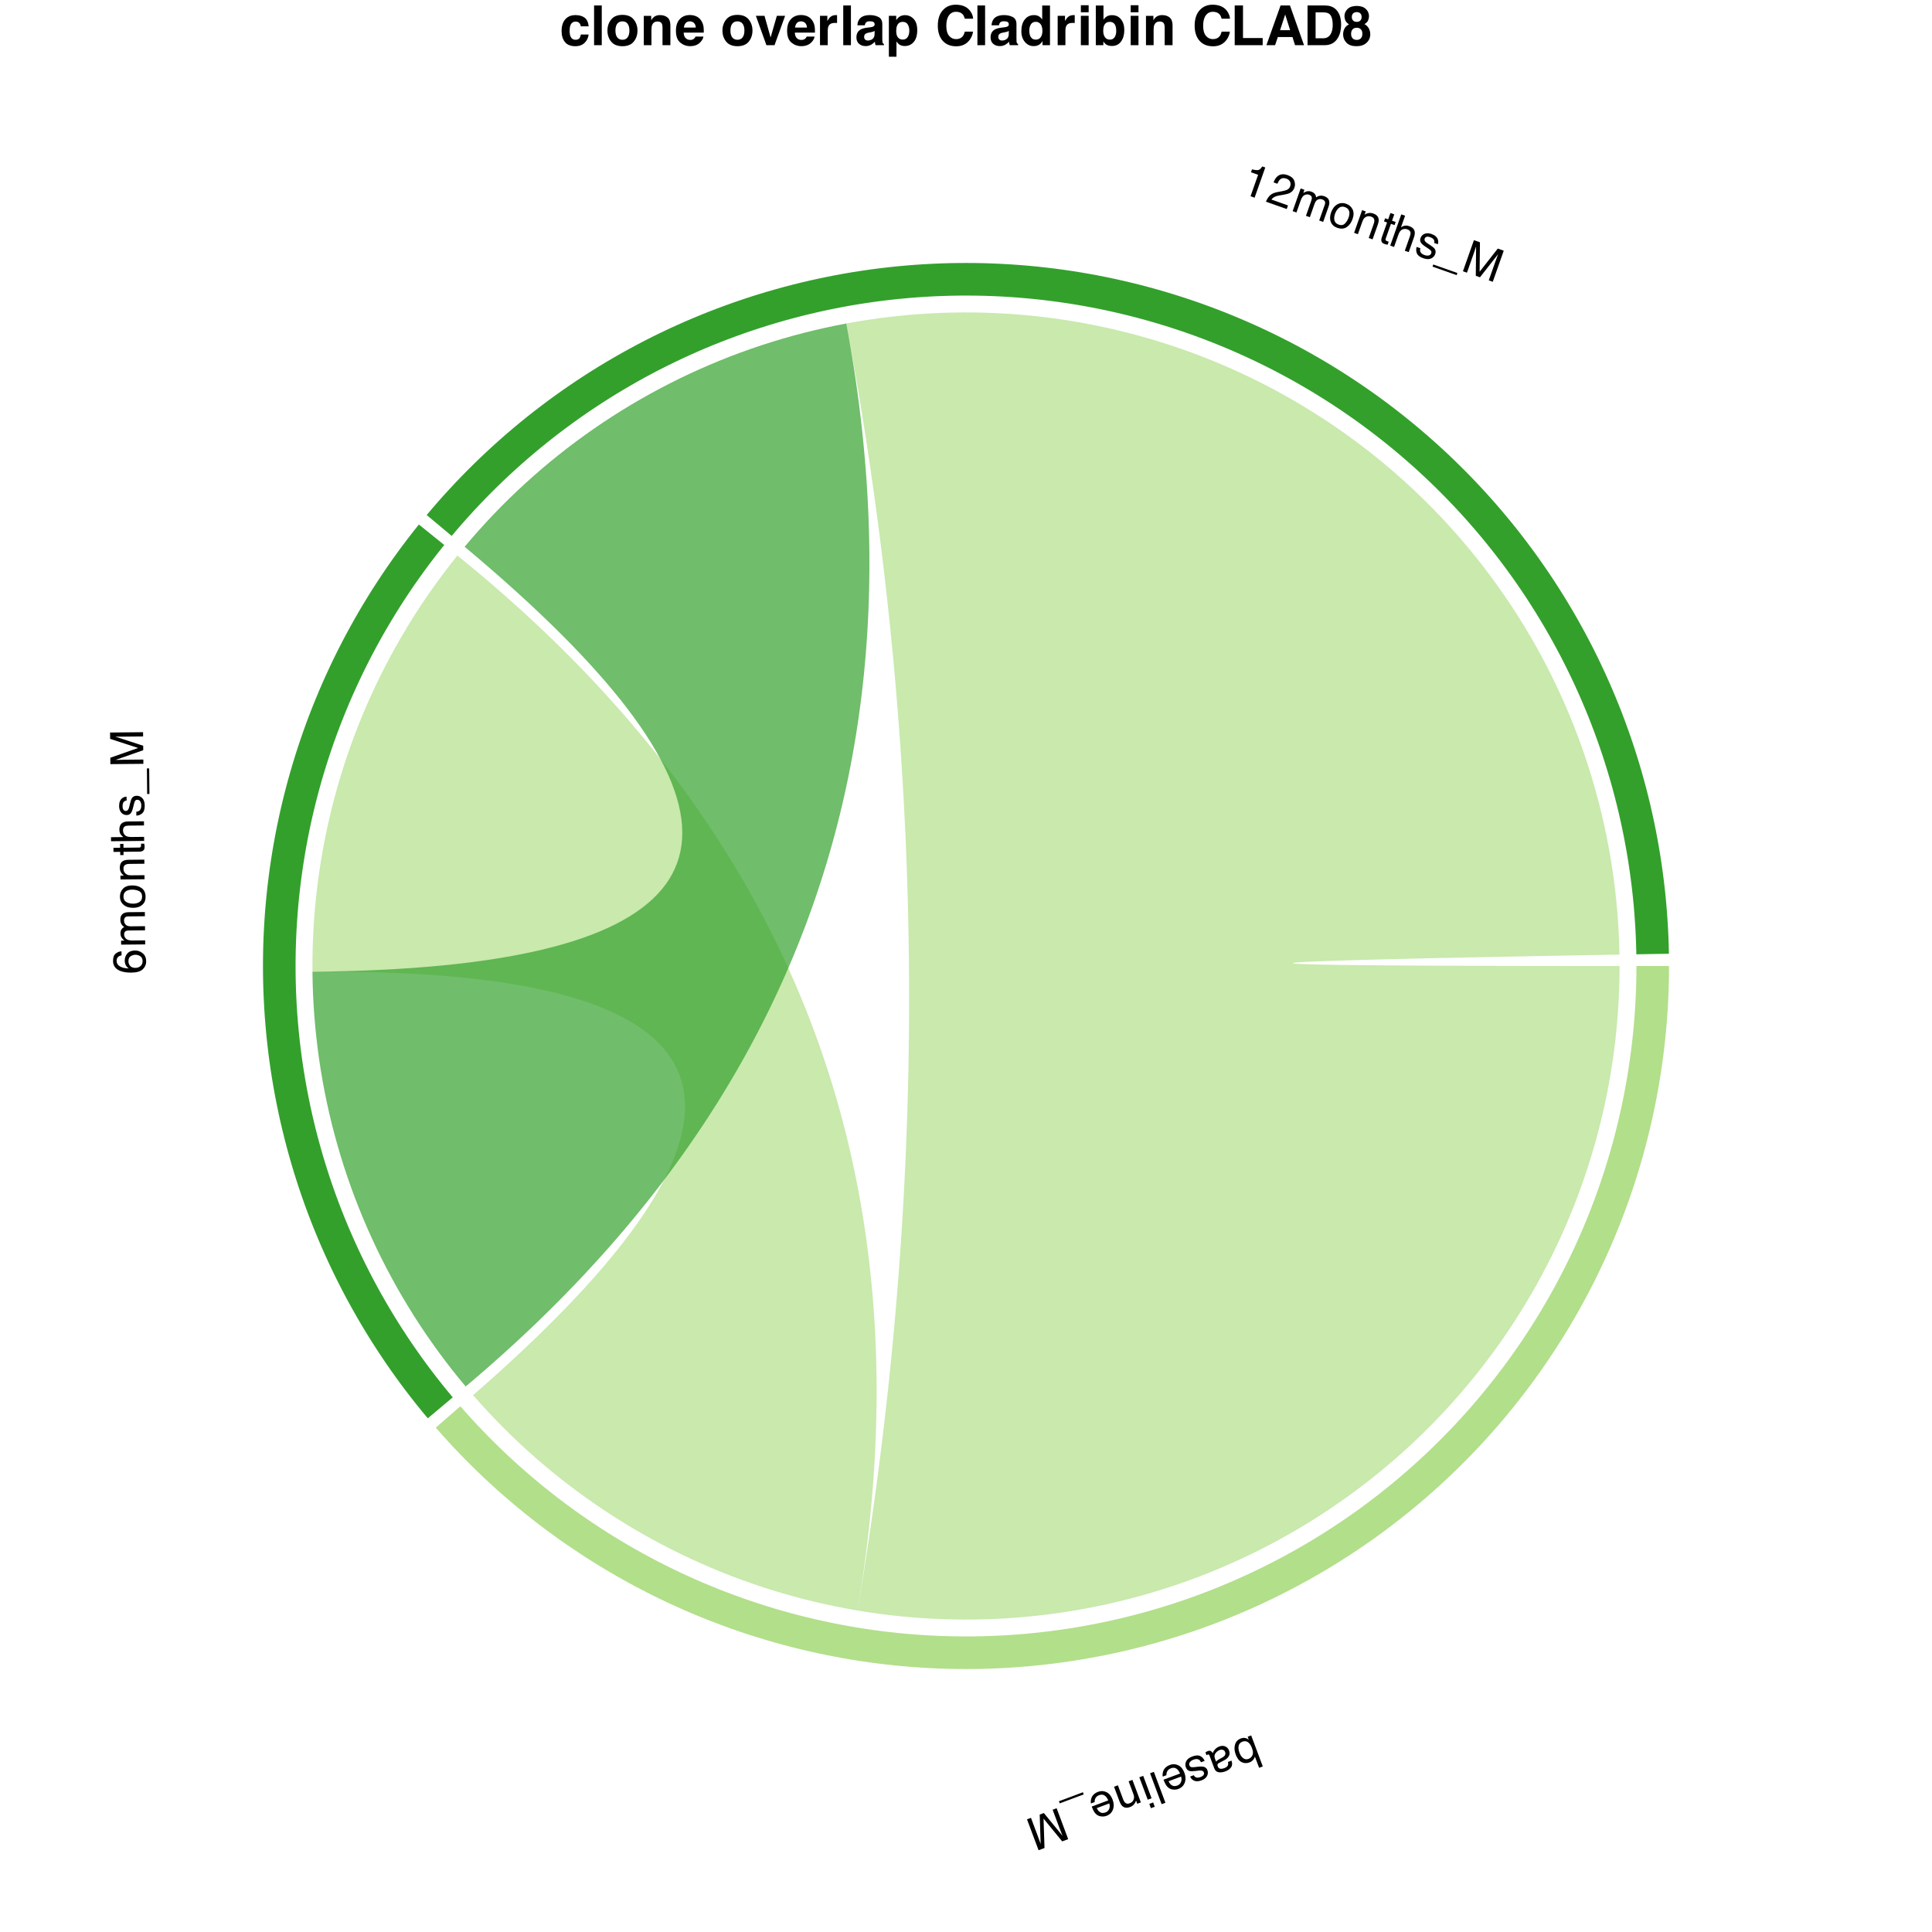 <?xml version="1.0" encoding="UTF-8"?>
<svg xmlns="http://www.w3.org/2000/svg" xmlns:xlink="http://www.w3.org/1999/xlink" width="504pt" height="504pt" viewBox="0 0 504 504" version="1.1">
<defs>
<g>
<symbol overflow="visible" id="glyph0-0">
<path style="stroke:none;" d="M -0.363 0.137 L 2.656 8.195 L -3.742 10.594 L -6.762 2.531 Z M -5.371 3.164 L -3.109 9.203 L 1.27 7.566 L -0.992 1.523 Z M -5.371 3.164 "/>
</symbol>
<symbol overflow="visible" id="glyph0-1">
<path style="stroke:none;" d="M 2.379 8.332 L 1.422 8.691 L 0.324 5.766 C 0.215 6.129 0.039 6.441 -0.207 6.699 C -0.453 6.961 -0.75 7.156 -1.102 7.289 C -1.832 7.562 -2.52 7.531 -3.164 7.199 C -3.809 6.867 -4.312 6.211 -4.68 5.23 C -5.027 4.301 -5.094 3.445 -4.871 2.664 C -4.652 1.879 -4.145 1.34 -3.348 1.039 C -2.898 0.871 -2.48 0.84 -2.094 0.941 C -1.863 1 -1.59 1.133 -1.277 1.336 L -1.559 0.582 L -0.648 0.242 Z M -2.957 1.891 C -3.492 2.09 -3.812 2.453 -3.918 2.977 C -4.027 3.5 -3.949 4.109 -3.688 4.805 C -3.457 5.422 -3.133 5.883 -2.715 6.191 C -2.297 6.496 -1.832 6.555 -1.316 6.359 C -0.867 6.191 -0.535 5.879 -0.32 5.418 C -0.105 4.961 -0.145 4.348 -0.43 3.582 C -0.637 3.031 -0.875 2.609 -1.141 2.316 C -1.645 1.766 -2.25 1.625 -2.957 1.891 Z M -2.957 1.891 "/>
</symbol>
<symbol overflow="visible" id="glyph0-2">
<path style="stroke:none;" d="M -0.895 2.117 C -1.004 1.832 -1.191 1.648 -1.461 1.562 C -1.73 1.477 -2.008 1.484 -2.293 1.59 C -2.641 1.723 -2.949 1.926 -3.215 2.211 C -3.664 2.684 -3.773 3.223 -3.547 3.832 L -3.25 4.625 C -3.156 4.504 -3.023 4.383 -2.855 4.258 C -2.684 4.137 -2.512 4.031 -2.336 3.941 L -1.766 3.641 C -1.426 3.457 -1.184 3.281 -1.043 3.113 C -0.805 2.828 -0.754 2.496 -0.895 2.117 Z M -2.543 5.012 C -2.758 5.125 -2.875 5.277 -2.891 5.469 C -2.902 5.57 -2.875 5.707 -2.812 5.871 C -2.688 6.207 -2.477 6.406 -2.18 6.469 C -1.883 6.531 -1.512 6.477 -1.066 6.312 C -0.551 6.117 -0.238 5.844 -0.125 5.484 C -0.062 5.285 -0.066 5.027 -0.145 4.711 L 0.777 4.363 C 1.031 5.094 0.984 5.688 0.637 6.141 C 0.293 6.594 -0.18 6.93 -0.777 7.152 C -1.469 7.41 -2.078 7.492 -2.609 7.391 C -3.137 7.285 -3.504 6.957 -3.711 6.398 L -4.977 3.016 C -5.016 2.914 -5.066 2.836 -5.133 2.793 C -5.199 2.746 -5.301 2.746 -5.434 2.797 C -5.477 2.812 -5.527 2.836 -5.578 2.859 C -5.633 2.887 -5.688 2.918 -5.746 2.953 L -6.02 2.223 C -5.883 2.121 -5.773 2.051 -5.699 2.008 C -5.621 1.969 -5.516 1.922 -5.375 1.867 C -5.035 1.742 -4.742 1.77 -4.5 1.953 C -4.371 2.051 -4.246 2.211 -4.125 2.434 C -4.023 2.094 -3.82 1.758 -3.516 1.422 C -3.211 1.086 -2.832 0.836 -2.379 0.664 C -1.832 0.461 -1.328 0.461 -0.855 0.66 C -0.387 0.863 -0.059 1.215 0.129 1.711 C 0.332 2.254 0.32 2.742 0.09 3.168 C -0.137 3.598 -0.516 3.949 -1.039 4.223 Z M -2.543 5.012 "/>
</symbol>
<symbol overflow="visible" id="glyph0-3">
<path style="stroke:none;" d="M -0.621 2.336 C -0.773 2.016 -0.949 1.793 -1.152 1.668 C -1.52 1.445 -2.012 1.445 -2.625 1.676 C -2.992 1.812 -3.285 2.016 -3.5 2.277 C -3.719 2.539 -3.766 2.84 -3.645 3.172 C -3.547 3.426 -3.363 3.574 -3.094 3.621 C -2.922 3.648 -2.602 3.637 -2.141 3.586 L -1.285 3.488 C -0.738 3.426 -0.316 3.426 -0.02 3.492 C 0.504 3.602 0.855 3.891 1.031 4.363 C 1.238 4.918 1.207 5.441 0.938 5.938 C 0.664 6.43 0.191 6.805 -0.484 7.059 C -1.371 7.391 -2.105 7.367 -2.691 6.996 C -3.062 6.758 -3.312 6.449 -3.449 6.066 L -2.516 5.715 C -2.414 5.93 -2.258 6.105 -2.051 6.234 C -1.727 6.41 -1.285 6.395 -0.727 6.184 C -0.352 6.043 -0.098 5.867 0.043 5.652 C 0.18 5.438 0.207 5.215 0.117 4.98 C 0.023 4.723 -0.18 4.566 -0.488 4.508 C -0.672 4.469 -0.918 4.469 -1.227 4.508 L -1.941 4.594 C -2.715 4.688 -3.254 4.699 -3.555 4.629 C -4.031 4.52 -4.375 4.195 -4.578 3.652 C -4.773 3.129 -4.742 2.602 -4.488 2.074 C -4.234 1.547 -3.699 1.129 -2.887 0.824 C -2.012 0.496 -1.32 0.465 -0.809 0.727 C -0.297 0.984 0.082 1.402 0.328 1.98 Z M -0.621 2.336 "/>
</symbol>
<symbol overflow="visible" id="glyph0-4">
<path style="stroke:none;" d="M -0.922 7.195 C -1.34 7.352 -1.781 7.406 -2.246 7.355 C -2.711 7.309 -3.102 7.164 -3.426 6.93 C -3.734 6.707 -3.992 6.414 -4.207 6.043 C -4.367 5.793 -4.559 5.371 -4.781 4.781 L -0.473 3.168 C -0.715 2.578 -1.035 2.152 -1.434 1.891 C -1.832 1.629 -2.305 1.602 -2.859 1.809 C -3.375 2 -3.723 2.324 -3.902 2.781 C -4.004 3.043 -4.043 3.32 -4.02 3.605 L -4.988 3.969 C -5.043 3.742 -5.051 3.473 -5.004 3.152 C -4.957 2.832 -4.879 2.555 -4.762 2.32 C -4.57 1.914 -4.273 1.578 -3.871 1.312 C -3.656 1.164 -3.395 1.035 -3.098 0.922 C -2.363 0.648 -1.645 0.68 -0.938 1.023 C -0.23 1.367 0.305 2.016 0.664 2.973 C 1.016 3.918 1.047 4.781 0.754 5.562 C 0.465 6.344 -0.094 6.887 -0.922 7.195 Z M -3.473 5.184 C -3.27 5.598 -3.051 5.906 -2.809 6.105 C -2.359 6.48 -1.816 6.551 -1.184 6.312 C -0.73 6.141 -0.41 5.836 -0.227 5.395 C -0.043 4.953 -0.035 4.473 -0.207 3.961 Z M -3.473 5.184 "/>
</symbol>
<symbol overflow="visible" id="glyph0-5">
<path style="stroke:none;" d="M 2.266 8.344 L 1.277 8.711 L -1.738 0.652 L -0.75 0.281 Z M 2.266 8.344 "/>
</symbol>
<symbol overflow="visible" id="glyph0-6">
<path style="stroke:none;" d="M 1.465 6.121 L 0.461 6.496 L -1.73 0.648 L -0.723 0.27 Z M 2.293 8.332 L 1.289 8.707 L 0.871 7.59 L 1.875 7.211 Z M 2.293 8.332 "/>
</symbol>
<symbol overflow="visible" id="glyph0-7">
<path style="stroke:none;" d="M 1.477 6.148 L 0.539 6.5 L 0.227 5.664 C 0.078 6.113 -0.125 6.469 -0.383 6.738 C -0.637 7.004 -0.953 7.207 -1.336 7.352 C -2.168 7.664 -2.84 7.582 -3.352 7.109 C -3.633 6.852 -3.883 6.426 -4.105 5.836 L -5.516 2.062 L -4.512 1.688 L -3.125 5.395 C -2.992 5.75 -2.828 6.02 -2.641 6.199 C -2.328 6.5 -1.941 6.562 -1.48 6.391 C -1.246 6.305 -1.062 6.207 -0.93 6.105 C -0.691 5.922 -0.512 5.672 -0.398 5.355 C -0.305 5.098 -0.273 4.859 -0.301 4.633 C -0.328 4.406 -0.414 4.102 -0.559 3.719 L -1.711 0.641 L -0.723 0.27 Z M 1.477 6.148 "/>
</symbol>
<symbol overflow="visible" id="glyph0-8">
<path style="stroke:none;" d="M -0.527 -1.406 L -0.32 -0.852 L -6.57 1.488 L -6.777 0.934 Z M -0.527 -1.406 "/>
</symbol>
<symbol overflow="visible" id="glyph0-9">
<path style="stroke:none;" d="M 2.188 8.371 L 0.625 8.957 L -4.242 3.008 L -3.988 10.684 L -5.539 11.262 L -8.555 3.203 L -7.52 2.812 L -5.738 7.57 C -5.676 7.734 -5.578 8.012 -5.441 8.395 C -5.305 8.777 -5.156 9.188 -4.996 9.621 L -5.242 1.961 L -4.16 1.559 L 0.703 7.488 L 0.609 7.242 C 0.535 7.043 0.418 6.746 0.258 6.344 C 0.098 5.945 -0.02 5.648 -0.09 5.457 L -1.871 0.699 L -0.828 0.309 Z M 2.188 8.371 "/>
</symbol>
<symbol overflow="visible" id="glyph1-0">
<path style="stroke:none;" d="M -0.004 -0.387 L -8.609 -0.301 L -8.68 -7.133 L -0.07 -7.219 Z M -1.141 -6.129 L -7.59 -6.066 L -7.543 -1.391 L -1.094 -1.453 Z M -1.141 -6.129 "/>
</symbol>
<symbol overflow="visible" id="glyph1-1">
<path style="stroke:none;" d="M -8.461 -3.426 C -8.469 -4.363 -8.234 -5.02 -7.75 -5.395 C -7.27 -5.766 -6.77 -5.957 -6.254 -5.961 L -6.242 -4.918 C -6.574 -4.852 -6.832 -4.75 -7.02 -4.613 C -7.367 -4.355 -7.539 -3.969 -7.535 -3.453 C -7.527 -2.863 -7.25 -2.398 -6.703 -2.055 C -6.156 -1.711 -5.371 -1.527 -4.355 -1.496 C -4.715 -1.734 -4.984 -2.039 -5.164 -2.402 C -5.324 -2.738 -5.406 -3.113 -5.41 -3.527 C -5.418 -4.23 -5.195 -4.844 -4.754 -5.371 C -4.309 -5.898 -3.641 -6.168 -2.75 -6.18 C -1.988 -6.188 -1.312 -5.945 -0.719 -5.453 C -0.125 -4.965 0.176 -4.258 0.184 -3.344 C 0.191 -2.559 -0.102 -1.875 -0.691 -1.301 C -1.281 -0.723 -2.281 -0.43 -3.691 -0.414 C -4.734 -0.402 -5.617 -0.523 -6.348 -0.77 C -7.742 -1.242 -8.449 -2.129 -8.461 -3.426 Z M -0.754 -3.426 C -0.762 -3.98 -0.949 -4.395 -1.328 -4.664 C -1.703 -4.938 -2.145 -5.07 -2.652 -5.066 C -3.082 -5.062 -3.488 -4.934 -3.875 -4.684 C -4.262 -4.434 -4.453 -3.984 -4.445 -3.336 C -4.441 -2.883 -4.285 -2.488 -3.984 -2.148 C -3.68 -1.809 -3.223 -1.645 -2.617 -1.648 C -2.086 -1.656 -1.641 -1.816 -1.285 -2.129 C -0.926 -2.441 -0.75 -2.875 -0.754 -3.426 Z M -0.754 -3.426 "/>
</symbol>
<symbol overflow="visible" id="glyph1-2">
<path style="stroke:none;" d="M -6.281 -0.711 L -6.293 -1.754 L -5.402 -1.762 C -5.715 -2.008 -5.941 -2.234 -6.082 -2.438 C -6.324 -2.781 -6.449 -3.176 -6.453 -3.617 C -6.457 -4.117 -6.34 -4.52 -6.094 -4.828 C -5.957 -5 -5.75 -5.156 -5.48 -5.301 C -5.816 -5.531 -6.07 -5.805 -6.234 -6.121 C -6.398 -6.434 -6.484 -6.789 -6.488 -7.184 C -6.496 -8.027 -6.199 -8.605 -5.59 -8.914 C -5.266 -9.082 -4.824 -9.168 -4.27 -9.176 L -0.094 -9.215 L -0.082 -8.121 L -4.441 -8.078 C -4.859 -8.074 -5.145 -7.965 -5.297 -7.754 C -5.453 -7.543 -5.527 -7.289 -5.523 -6.988 C -5.52 -6.574 -5.379 -6.219 -5.098 -5.922 C -4.816 -5.625 -4.355 -5.48 -3.707 -5.488 L -0.055 -5.523 L -0.043 -4.453 L -4.141 -4.41 C -4.566 -4.406 -4.875 -4.355 -5.07 -4.25 C -5.363 -4.086 -5.504 -3.785 -5.5 -3.352 C -5.496 -2.953 -5.34 -2.59 -5.027 -2.266 C -4.715 -1.945 -4.156 -1.785 -3.348 -1.793 L -0.02 -1.828 L -0.008 -0.773 Z M -6.281 -0.711 "/>
</symbol>
<symbol overflow="visible" id="glyph1-3">
<path style="stroke:none;" d="M -0.711 -3.258 C -0.719 -3.957 -0.988 -4.434 -1.52 -4.688 C -2.051 -4.941 -2.641 -5.066 -3.289 -5.059 C -3.875 -5.055 -4.352 -4.953 -4.719 -4.766 C -5.293 -4.461 -5.578 -3.945 -5.57 -3.219 C -5.562 -2.574 -5.312 -2.109 -4.816 -1.82 C -4.32 -1.531 -3.727 -1.395 -3.031 -1.398 C -2.363 -1.406 -1.809 -1.559 -1.367 -1.855 C -0.926 -2.152 -0.707 -2.621 -0.711 -3.258 Z M -6.488 -3.238 C -6.496 -4.047 -6.234 -4.734 -5.703 -5.301 C -5.168 -5.863 -4.379 -6.148 -3.332 -6.16 C -2.32 -6.172 -1.48 -5.934 -0.816 -5.445 C -0.152 -4.961 0.188 -4.203 0.195 -3.168 C 0.203 -2.305 -0.078 -1.613 -0.66 -1.102 C -1.238 -0.586 -2.02 -0.324 -3.004 -0.316 C -4.059 -0.305 -4.902 -0.562 -5.531 -1.094 C -6.16 -1.621 -6.48 -2.336 -6.488 -3.238 Z M -6.488 -3.238 "/>
</symbol>
<symbol overflow="visible" id="glyph1-4">
<path style="stroke:none;" d="M -6.281 -0.711 L -6.293 -1.711 L -5.402 -1.723 C -5.773 -2.016 -6.039 -2.328 -6.203 -2.656 C -6.367 -2.988 -6.449 -3.355 -6.453 -3.762 C -6.461 -4.652 -6.156 -5.258 -5.539 -5.574 C -5.203 -5.75 -4.715 -5.844 -4.082 -5.848 L -0.059 -5.887 L -0.047 -4.816 L -4.004 -4.777 C -4.387 -4.773 -4.695 -4.715 -4.926 -4.598 C -5.316 -4.406 -5.508 -4.062 -5.504 -3.57 C -5.5 -3.32 -5.473 -3.117 -5.422 -2.957 C -5.332 -2.668 -5.156 -2.418 -4.898 -2.203 C -4.688 -2.027 -4.473 -1.914 -4.254 -1.863 C -4.031 -1.812 -3.715 -1.793 -3.305 -1.797 L -0.02 -1.828 L -0.008 -0.773 Z M -6.281 -0.711 "/>
</symbol>
<symbol overflow="visible" id="glyph1-5">
<path style="stroke:none;" d="M -8.035 -0.902 L -8.047 -1.969 L -6.297 -1.988 L -6.305 -2.988 L -5.445 -3 L -5.434 -1.996 L -1.34 -2.039 C -1.121 -2.039 -0.973 -2.117 -0.902 -2.266 C -0.859 -2.348 -0.84 -2.484 -0.84 -2.676 C -0.84 -2.727 -0.844 -2.781 -0.848 -2.84 C -0.848 -2.898 -0.855 -2.965 -0.863 -3.043 L -0.031 -3.051 C 0.004 -2.93 0.031 -2.805 0.051 -2.676 C 0.066 -2.543 0.074 -2.402 0.078 -2.25 C 0.082 -1.758 -0.039 -1.422 -0.289 -1.246 C -0.539 -1.066 -0.867 -0.977 -1.27 -0.973 L -5.422 -0.93 L -5.414 -0.082 L -6.277 -0.07 L -6.285 -0.922 Z M -8.035 -0.902 "/>
</symbol>
<symbol overflow="visible" id="glyph1-6">
<path style="stroke:none;" d="M -8.645 -0.688 L -8.656 -1.742 L -5.445 -1.773 C -5.762 -2.02 -5.988 -2.242 -6.117 -2.441 C -6.344 -2.777 -6.461 -3.203 -6.465 -3.711 C -6.473 -4.621 -6.16 -5.238 -5.527 -5.57 C -5.184 -5.75 -4.699 -5.844 -4.082 -5.848 L -0.059 -5.887 L -0.047 -4.805 L -4.004 -4.766 C -4.465 -4.762 -4.801 -4.699 -5.016 -4.578 C -5.355 -4.383 -5.523 -4.023 -5.52 -3.496 C -5.516 -3.059 -5.359 -2.664 -5.055 -2.312 C -4.75 -1.961 -4.184 -1.785 -3.348 -1.793 L -0.02 -1.828 L -0.008 -0.773 Z M -8.645 -0.688 "/>
</symbol>
<symbol overflow="visible" id="glyph1-7">
<path style="stroke:none;" d="M -1.984 -1.379 C -1.633 -1.414 -1.363 -1.508 -1.176 -1.652 C -0.84 -1.922 -0.676 -2.383 -0.68 -3.039 C -0.684 -3.43 -0.773 -3.773 -0.945 -4.07 C -1.117 -4.363 -1.383 -4.512 -1.738 -4.508 C -2.008 -4.504 -2.211 -4.383 -2.352 -4.145 C -2.434 -3.988 -2.531 -3.688 -2.641 -3.238 L -2.844 -2.398 C -2.969 -1.863 -3.113 -1.465 -3.277 -1.211 C -3.559 -0.754 -3.949 -0.523 -4.453 -0.52 C -5.047 -0.512 -5.527 -0.723 -5.898 -1.145 C -6.27 -1.57 -6.461 -2.145 -6.469 -2.867 C -6.477 -3.812 -6.207 -4.496 -5.656 -4.918 C -5.309 -5.184 -4.93 -5.312 -4.523 -5.312 L -4.516 -4.316 C -4.754 -4.293 -4.969 -4.207 -5.16 -4.055 C -5.438 -3.812 -5.57 -3.391 -5.566 -2.793 C -5.562 -2.395 -5.48 -2.094 -5.328 -1.891 C -5.172 -1.688 -4.973 -1.586 -4.723 -1.586 C -4.449 -1.59 -4.23 -1.727 -4.07 -2 C -3.973 -2.156 -3.891 -2.387 -3.816 -2.691 L -3.656 -3.391 C -3.48 -4.152 -3.305 -4.66 -3.137 -4.922 C -2.871 -5.332 -2.449 -5.543 -1.871 -5.547 C -1.312 -5.555 -0.828 -5.348 -0.418 -4.926 C -0.008 -4.508 0.203 -3.863 0.211 -2.996 C 0.219 -2.062 0.016 -1.398 -0.406 -1.008 C -0.824 -0.613 -1.348 -0.402 -1.973 -0.367 Z M -1.984 -1.379 "/>
</symbol>
<symbol overflow="visible" id="glyph1-8">
<path style="stroke:none;" d="M 1.5 -0.016 L 0.906 -0.008 L 0.84 -6.684 L 1.434 -6.688 Z M 1.5 -0.016 "/>
</symbol>
<symbol overflow="visible" id="glyph1-9">
<path style="stroke:none;" d="M -8.617 -0.801 L -8.633 -2.469 L -1.379 -5.016 L -8.68 -7.395 L -8.699 -9.047 L -0.09 -9.133 L -0.078 -8.027 L -5.16 -7.977 C -5.336 -7.977 -5.625 -7.977 -6.031 -7.98 C -6.438 -7.984 -6.875 -7.984 -7.34 -7.977 L -0.055 -5.594 L -0.043 -4.441 L -7.277 -1.895 L -7.016 -1.898 C -6.805 -1.902 -6.484 -1.91 -6.051 -1.922 C -5.621 -1.938 -5.305 -1.945 -5.102 -1.949 L -0.02 -1.996 L -0.008 -0.883 Z M -8.617 -0.801 "/>
</symbol>
<symbol overflow="visible" id="glyph2-0">
<path style="stroke:none;" d="M 0.363 0.129 L 3.23 -7.988 L 9.672 -5.711 L 6.809 2.402 Z M 6.148 1.027 L 8.297 -5.055 L 3.887 -6.613 L 1.742 -0.527 Z M 6.148 1.027 "/>
</symbol>
<symbol overflow="visible" id="glyph2-1">
<path style="stroke:none;" d="M 3.062 -5.219 L 3.332 -5.98 C 4.074 -5.797 4.617 -5.738 4.957 -5.801 C 5.297 -5.867 5.648 -6.18 6.004 -6.742 L 6.789 -6.465 L 4.004 1.414 L 2.945 1.039 L 4.922 -4.562 Z M 3.062 -5.219 "/>
</symbol>
<symbol overflow="visible" id="glyph2-2">
<path style="stroke:none;" d="M 0.355 0.125 C 0.633 -0.543 0.98 -1.086 1.406 -1.504 C 1.828 -1.922 2.469 -2.211 3.324 -2.375 L 4.602 -2.613 C 5.176 -2.723 5.59 -2.84 5.852 -2.969 C 6.262 -3.168 6.535 -3.461 6.676 -3.855 C 6.836 -4.316 6.828 -4.73 6.648 -5.102 C 6.469 -5.469 6.148 -5.734 5.688 -5.895 C 5.004 -6.137 4.441 -6.047 4 -5.621 C 3.762 -5.395 3.547 -5.039 3.359 -4.555 L 2.352 -4.91 C 2.605 -5.598 2.93 -6.113 3.328 -6.461 C 4.027 -7.074 4.922 -7.191 6.016 -6.805 C 6.922 -6.484 7.496 -6.008 7.742 -5.371 C 7.984 -4.734 8.004 -4.113 7.789 -3.512 C 7.566 -2.879 7.152 -2.418 6.547 -2.125 C 6.199 -1.953 5.625 -1.801 4.824 -1.664 L 3.922 -1.512 C 3.488 -1.441 3.137 -1.352 2.867 -1.242 C 2.387 -1.051 2.031 -0.777 1.797 -0.422 L 6.117 1.105 L 5.785 2.043 Z M 0.355 0.125 "/>
</symbol>
<symbol overflow="visible" id="glyph2-3">
<path style="stroke:none;" d="M 2.82 -5.66 L 3.801 -5.312 L 3.508 -4.473 C 3.844 -4.68 4.133 -4.816 4.371 -4.883 C 4.777 -4.992 5.191 -4.973 5.605 -4.824 C 6.078 -4.656 6.418 -4.406 6.621 -4.074 C 6.738 -3.883 6.816 -3.637 6.855 -3.332 C 7.188 -3.57 7.531 -3.715 7.883 -3.762 C 8.234 -3.809 8.598 -3.77 8.973 -3.637 C 9.766 -3.355 10.207 -2.875 10.289 -2.199 C 10.336 -1.836 10.266 -1.395 10.082 -0.871 L 8.691 3.07 L 7.656 2.703 L 9.109 -1.406 C 9.25 -1.801 9.246 -2.105 9.102 -2.324 C 8.957 -2.539 8.742 -2.699 8.457 -2.797 C 8.066 -2.938 7.684 -2.926 7.312 -2.762 C 6.938 -2.602 6.641 -2.215 6.426 -1.602 L 5.211 1.84 L 4.199 1.484 L 5.562 -2.379 C 5.703 -2.781 5.762 -3.09 5.73 -3.309 C 5.676 -3.637 5.441 -3.875 5.031 -4.02 C 4.656 -4.152 4.262 -4.129 3.852 -3.945 C 3.441 -3.766 3.102 -3.293 2.832 -2.531 L 1.723 0.609 L 0.73 0.258 Z M 2.82 -5.66 "/>
</symbol>
<symbol overflow="visible" id="glyph2-4">
<path style="stroke:none;" d="M 3.305 0.445 C 3.965 0.68 4.504 0.59 4.926 0.176 C 5.348 -0.238 5.664 -0.75 5.879 -1.359 C 6.074 -1.91 6.145 -2.395 6.09 -2.801 C 6.004 -3.445 5.617 -3.887 4.934 -4.129 C 4.324 -4.344 3.801 -4.27 3.359 -3.902 C 2.922 -3.535 2.586 -3.023 2.352 -2.371 C 2.129 -1.738 2.082 -1.164 2.211 -0.648 C 2.34 -0.133 2.703 0.234 3.305 0.445 Z M 5.266 -4.988 C 6.027 -4.719 6.582 -4.238 6.93 -3.543 C 7.277 -2.848 7.277 -2.008 6.93 -1.02 C 6.594 -0.066 6.082 0.641 5.398 1.098 C 4.715 1.559 3.883 1.613 2.906 1.27 C 2.094 0.98 1.543 0.477 1.262 -0.242 C 0.977 -0.961 0.996 -1.785 1.324 -2.715 C 1.676 -3.707 2.207 -4.41 2.922 -4.82 C 3.633 -5.234 4.414 -5.289 5.266 -4.988 Z M 5.266 -4.988 "/>
</symbol>
<symbol overflow="visible" id="glyph2-5">
<path style="stroke:none;" d="M 2.82 -5.66 L 3.766 -5.324 L 3.469 -4.484 C 3.871 -4.734 4.254 -4.879 4.621 -4.918 C 4.988 -4.957 5.359 -4.91 5.746 -4.777 C 6.586 -4.48 7.047 -3.984 7.137 -3.297 C 7.184 -2.918 7.105 -2.43 6.895 -1.836 L 5.551 1.961 L 4.543 1.605 L 5.859 -2.125 C 5.984 -2.484 6.035 -2.797 6.008 -3.055 C 5.961 -3.484 5.703 -3.781 5.242 -3.945 C 5.004 -4.031 4.805 -4.074 4.637 -4.078 C 4.336 -4.094 4.035 -4.02 3.746 -3.848 C 3.512 -3.711 3.332 -3.547 3.207 -3.355 C 3.086 -3.164 2.953 -2.879 2.82 -2.492 L 1.723 0.609 L 0.73 0.258 Z M 2.82 -5.66 "/>
</symbol>
<symbol overflow="visible" id="glyph2-6">
<path style="stroke:none;" d="M 3.602 -7.242 L 4.605 -6.887 L 4.023 -5.234 L 4.969 -4.902 L 4.68 -4.09 L 3.738 -4.422 L 2.371 -0.559 C 2.301 -0.352 2.32 -0.191 2.438 -0.07 C 2.5 -0.004 2.621 0.062 2.801 0.125 C 2.848 0.141 2.902 0.16 2.957 0.176 C 3.012 0.195 3.078 0.215 3.156 0.23 L 2.879 1.016 C 2.754 1.008 2.625 0.992 2.496 0.961 C 2.367 0.934 2.23 0.895 2.09 0.844 C 1.625 0.68 1.352 0.449 1.27 0.152 C 1.188 -0.145 1.215 -0.48 1.348 -0.859 L 2.73 -4.777 L 1.93 -5.059 L 2.219 -5.871 L 3.02 -5.59 Z M 3.602 -7.242 "/>
</symbol>
<symbol overflow="visible" id="glyph2-7">
<path style="stroke:none;" d="M 3.605 -7.887 L 4.602 -7.535 L 3.531 -4.508 C 3.871 -4.723 4.156 -4.859 4.387 -4.914 C 4.781 -5.012 5.219 -4.973 5.699 -4.805 C 6.559 -4.5 7.031 -3.996 7.125 -3.289 C 7.176 -2.902 7.098 -2.418 6.895 -1.836 L 5.551 1.961 L 4.531 1.602 L 5.848 -2.129 C 6 -2.562 6.059 -2.902 6.02 -3.145 C 5.953 -3.531 5.672 -3.812 5.176 -3.988 C 4.762 -4.133 4.34 -4.125 3.902 -3.961 C 3.469 -3.793 3.109 -3.316 2.832 -2.531 L 1.723 0.609 L 0.73 0.258 Z M 3.605 -7.887 "/>
</symbol>
<symbol overflow="visible" id="glyph2-8">
<path style="stroke:none;" d="M 1.977 -1.391 C 1.887 -1.047 1.883 -0.766 1.957 -0.539 C 2.094 -0.129 2.473 0.184 3.09 0.402 C 3.457 0.531 3.809 0.566 4.148 0.504 C 4.484 0.441 4.711 0.246 4.828 -0.09 C 4.918 -0.344 4.875 -0.578 4.695 -0.789 C 4.582 -0.922 4.332 -1.117 3.945 -1.371 L 3.227 -1.852 C 2.766 -2.152 2.441 -2.426 2.258 -2.664 C 1.926 -3.082 1.844 -3.531 2.012 -4.008 C 2.211 -4.566 2.57 -4.949 3.098 -5.152 C 3.621 -5.355 4.227 -5.336 4.906 -5.098 C 5.797 -4.781 6.348 -4.293 6.559 -3.629 C 6.688 -3.211 6.68 -2.812 6.539 -2.434 L 5.598 -2.766 C 5.66 -2.996 5.652 -3.227 5.578 -3.461 C 5.441 -3.805 5.094 -4.074 4.527 -4.273 C 4.152 -4.406 3.844 -4.434 3.598 -4.359 C 3.355 -4.285 3.191 -4.129 3.109 -3.891 C 3.02 -3.633 3.07 -3.383 3.27 -3.141 C 3.387 -2.996 3.574 -2.836 3.836 -2.664 L 4.438 -2.273 C 5.09 -1.848 5.512 -1.512 5.695 -1.262 C 5.992 -0.871 6.047 -0.402 5.855 0.141 C 5.668 0.668 5.309 1.051 4.773 1.293 C 4.238 1.535 3.562 1.512 2.742 1.223 C 1.863 0.914 1.309 0.492 1.086 -0.035 C 0.859 -0.566 0.84 -1.129 1.02 -1.727 Z M 1.977 -1.391 "/>
</symbol>
<symbol overflow="visible" id="glyph2-9">
<path style="stroke:none;" d="M -0.5 1.414 L -0.301 0.855 L 5.992 3.078 L 5.793 3.637 Z M -0.5 1.414 "/>
</symbol>
<symbol overflow="visible" id="glyph2-10">
<path style="stroke:none;" d="M 3.699 -7.82 L 5.273 -7.266 L 5.184 0.422 L 9.922 -5.625 L 11.48 -5.074 L 8.613 3.043 L 7.57 2.672 L 9.262 -2.117 C 9.32 -2.281 9.422 -2.555 9.562 -2.938 C 9.707 -3.316 9.855 -3.727 10.008 -4.164 L 5.277 1.863 L 4.188 1.48 L 4.273 -6.191 L 4.188 -5.941 C 4.117 -5.742 4.012 -5.438 3.879 -5.027 C 3.746 -4.617 3.645 -4.316 3.574 -4.125 L 1.883 0.664 L 0.836 0.293 Z M 3.699 -7.82 "/>
</symbol>
<symbol overflow="visible" id="glyph3-0">
<path style="stroke:none;" d="M 1.082 0 L 1.082 -10.363 L 9.43 -10.363 L 9.43 0 Z M 8.137 -1.293 L 8.137 -9.07 L 2.375 -9.07 L 2.375 -1.293 Z M 8.137 -1.293 "/>
</symbol>
<symbol overflow="visible" id="glyph3-1">
<path style="stroke:none;" d="M 5.512 -4.914 C 5.473 -5.199 5.379 -5.457 5.223 -5.688 C 5 -5.996 4.648 -6.152 4.176 -6.152 C 3.5 -6.152 3.039 -5.816 2.793 -5.148 C 2.66 -4.793 2.594 -4.316 2.594 -3.727 C 2.594 -3.164 2.66 -2.711 2.793 -2.371 C 3.031 -1.734 3.48 -1.414 4.141 -1.414 C 4.609 -1.414 4.941 -1.539 5.141 -1.793 C 5.336 -2.047 5.457 -2.375 5.5 -2.777 L 7.543 -2.777 C 7.496 -2.168 7.277 -1.59 6.883 -1.047 C 6.254 -0.172 5.324 0.266 4.094 0.266 C 2.859 0.266 1.953 -0.098 1.371 -0.828 C 0.789 -1.559 0.5 -2.512 0.5 -3.676 C 0.5 -4.992 0.82 -6.02 1.461 -6.75 C 2.105 -7.48 2.992 -7.848 4.121 -7.848 C 5.082 -7.848 5.867 -7.633 6.48 -7.199 C 7.09 -6.77 7.453 -6.008 7.566 -4.914 Z M 5.512 -4.914 "/>
</symbol>
<symbol overflow="visible" id="glyph3-2">
<path style="stroke:none;" d="M 2.98 0 L 0.977 0 L 0.977 -10.363 L 2.98 -10.363 Z M 2.98 0 "/>
</symbol>
<symbol overflow="visible" id="glyph3-3">
<path style="stroke:none;" d="M 4.375 -1.414 C 4.961 -1.414 5.41 -1.621 5.723 -2.039 C 6.035 -2.457 6.195 -3.051 6.195 -3.816 C 6.195 -4.586 6.039 -5.18 5.723 -5.594 C 5.41 -6.008 4.961 -6.215 4.375 -6.215 C 3.789 -6.215 3.336 -6.008 3.02 -5.594 C 2.703 -5.18 2.547 -4.586 2.547 -3.816 C 2.547 -3.047 2.703 -2.457 3.02 -2.039 C 3.336 -1.621 3.789 -1.414 4.375 -1.414 Z M 8.297 -3.816 C 8.297 -2.691 7.973 -1.73 7.328 -0.93 C 6.68 -0.133 5.699 0.266 4.379 0.266 C 3.062 0.266 2.082 -0.133 1.434 -0.93 C 0.789 -1.73 0.465 -2.691 0.465 -3.816 C 0.465 -4.922 0.789 -5.883 1.434 -6.695 C 2.082 -7.504 3.062 -7.91 4.379 -7.91 C 5.695 -7.91 6.68 -7.504 7.328 -6.695 C 7.973 -5.883 8.297 -4.926 8.297 -3.816 Z M 8.297 -3.816 "/>
</symbol>
<symbol overflow="visible" id="glyph3-4">
<path style="stroke:none;" d="M 5.184 -7.848 C 5.973 -7.848 6.621 -7.641 7.125 -7.223 C 7.629 -6.809 7.883 -6.121 7.883 -5.16 L 7.883 0 L 5.828 0 L 5.828 -4.66 C 5.828 -5.062 5.773 -5.375 5.668 -5.59 C 5.469 -5.984 5.094 -6.18 4.543 -6.18 C 3.863 -6.18 3.395 -5.891 3.145 -5.316 C 3.012 -5.012 2.945 -4.621 2.945 -4.148 L 2.945 0 L 0.949 0 L 0.949 -7.648 L 2.883 -7.648 L 2.883 -6.531 C 3.141 -6.926 3.383 -7.211 3.613 -7.383 C 4.027 -7.691 4.551 -7.848 5.184 -7.848 Z M 5.184 -7.848 "/>
</symbol>
<symbol overflow="visible" id="glyph3-5">
<path style="stroke:none;" d="M 3.957 -6.215 C 3.492 -6.215 3.133 -6.07 2.879 -5.781 C 2.625 -5.488 2.465 -5.094 2.398 -4.598 L 5.512 -4.598 C 5.48 -5.129 5.32 -5.531 5.031 -5.805 C 4.742 -6.078 4.387 -6.215 3.957 -6.215 Z M 3.957 -7.867 C 4.594 -7.867 5.172 -7.75 5.68 -7.508 C 6.191 -7.27 6.613 -6.895 6.945 -6.379 C 7.246 -5.922 7.441 -5.395 7.531 -4.797 C 7.582 -4.445 7.602 -3.938 7.594 -3.277 L 2.348 -3.277 C 2.375 -2.508 2.617 -1.969 3.074 -1.66 C 3.352 -1.469 3.684 -1.371 4.07 -1.371 C 4.484 -1.371 4.82 -1.488 5.078 -1.723 C 5.219 -1.848 5.34 -2.023 5.449 -2.25 L 7.496 -2.25 C 7.445 -1.797 7.207 -1.332 6.785 -0.863 C 6.129 -0.117 5.211 0.254 4.027 0.254 C 3.055 0.254 2.195 -0.062 1.449 -0.688 C 0.703 -1.316 0.332 -2.34 0.332 -3.754 C 0.332 -5.082 0.668 -6.098 1.34 -6.805 C 2.012 -7.512 2.887 -7.867 3.957 -7.867 Z M 3.957 -7.867 "/>
</symbol>
<symbol overflow="visible" id="glyph3-6">
<g>
</g>
</symbol>
<symbol overflow="visible" id="glyph3-7">
<path style="stroke:none;" d="M 5.66 -7.664 L 7.812 -7.664 L 5.047 0 L 2.934 0 L 0.184 -7.664 L 2.434 -7.664 L 4.027 -2.012 Z M 5.66 -7.664 "/>
</symbol>
<symbol overflow="visible" id="glyph3-8">
<path style="stroke:none;" d="M 5.098 -7.848 C 5.137 -7.848 5.168 -7.844 5.191 -7.844 C 5.219 -7.84 5.277 -7.836 5.363 -7.832 L 5.363 -5.781 C 5.238 -5.793 5.125 -5.805 5.027 -5.809 C 4.93 -5.812 4.848 -5.816 4.789 -5.816 C 3.98 -5.816 3.441 -5.551 3.164 -5.027 C 3.008 -4.73 2.934 -4.277 2.934 -3.664 L 2.934 0 L 0.914 0 L 0.914 -7.664 L 2.828 -7.664 L 2.828 -6.328 C 3.137 -6.84 3.406 -7.188 3.637 -7.375 C 4.012 -7.688 4.496 -7.848 5.098 -7.848 Z M 5.098 -7.848 "/>
</symbol>
<symbol overflow="visible" id="glyph3-9">
<path style="stroke:none;" d="M 5.16 -3.727 C 5.035 -3.648 4.906 -3.582 4.777 -3.531 C 4.648 -3.484 4.473 -3.438 4.246 -3.395 L 3.797 -3.312 C 3.375 -3.238 3.074 -3.145 2.891 -3.039 C 2.582 -2.855 2.426 -2.57 2.426 -2.188 C 2.426 -1.844 2.52 -1.598 2.711 -1.445 C 2.902 -1.293 3.133 -1.215 3.402 -1.215 C 3.836 -1.215 4.23 -1.344 4.594 -1.598 C 4.957 -1.852 5.148 -2.312 5.16 -2.98 Z M 3.945 -4.66 C 4.316 -4.707 4.578 -4.766 4.738 -4.836 C 5.023 -4.957 5.168 -5.148 5.168 -5.406 C 5.168 -5.719 5.059 -5.938 4.84 -6.059 C 4.621 -6.176 4.305 -6.238 3.883 -6.238 C 3.41 -6.238 3.074 -6.121 2.875 -5.887 C 2.734 -5.711 2.641 -5.477 2.594 -5.184 L 0.66 -5.184 C 0.703 -5.852 0.891 -6.402 1.223 -6.836 C 1.754 -7.508 2.664 -7.848 3.953 -7.848 C 4.789 -7.848 5.535 -7.68 6.188 -7.348 C 6.84 -7.016 7.164 -6.387 7.164 -5.465 L 7.164 -1.949 C 7.164 -1.703 7.168 -1.41 7.18 -1.062 C 7.191 -0.801 7.234 -0.621 7.297 -0.527 C 7.363 -0.434 7.461 -0.355 7.594 -0.297 L 7.594 0 L 5.414 0 C 5.352 -0.156 5.312 -0.301 5.289 -0.438 C 5.266 -0.574 5.246 -0.727 5.23 -0.898 C 4.953 -0.598 4.637 -0.344 4.273 -0.133 C 3.844 0.113 3.355 0.238 2.812 0.238 C 2.117 0.238 1.547 0.039 1.094 -0.355 C 0.641 -0.75 0.414 -1.312 0.414 -2.039 C 0.414 -2.98 0.777 -3.664 1.504 -4.086 C 1.902 -4.316 2.488 -4.48 3.262 -4.578 Z M 3.945 -4.66 "/>
</symbol>
<symbol overflow="visible" id="glyph3-10">
<path style="stroke:none;" d="M 6.215 -3.832 C 6.215 -4.422 6.082 -4.945 5.812 -5.398 C 5.543 -5.855 5.105 -6.082 4.5 -6.082 C 3.773 -6.082 3.273 -5.738 3.004 -5.047 C 2.863 -4.684 2.793 -4.219 2.793 -3.656 C 2.793 -2.766 3.027 -2.141 3.5 -1.777 C 3.781 -1.566 4.117 -1.461 4.5 -1.461 C 5.059 -1.461 5.484 -1.68 5.777 -2.109 C 6.07 -2.539 6.215 -3.113 6.215 -3.832 Z M 5.078 -7.832 C 5.973 -7.832 6.73 -7.504 7.352 -6.84 C 7.973 -6.18 8.281 -5.211 8.281 -3.93 C 8.281 -2.582 7.98 -1.551 7.371 -0.844 C 6.766 -0.137 5.984 0.219 5.027 0.219 C 4.418 0.219 3.91 0.066 3.508 -0.238 C 3.289 -0.406 3.074 -0.652 2.863 -0.977 L 2.863 3.016 L 0.879 3.016 L 0.879 -7.664 L 2.797 -7.664 L 2.797 -6.531 C 3.012 -6.863 3.242 -7.129 3.488 -7.32 C 3.934 -7.66 4.461 -7.832 5.078 -7.832 Z M 5.078 -7.832 "/>
</symbol>
<symbol overflow="visible" id="glyph3-11">
<path style="stroke:none;" d="M 0.648 -5.098 C 0.648 -6.906 1.133 -8.301 2.102 -9.281 C 2.945 -10.133 4.02 -10.559 5.324 -10.559 C 7.066 -10.559 8.34 -9.988 9.148 -8.844 C 9.594 -8.203 9.832 -7.559 9.863 -6.91 L 7.699 -6.91 C 7.559 -7.406 7.379 -7.785 7.156 -8.035 C 6.762 -8.484 6.18 -8.711 5.406 -8.711 C 4.621 -8.711 4 -8.395 3.543 -7.758 C 3.09 -7.125 2.863 -6.227 2.863 -5.062 C 2.863 -3.898 3.102 -3.027 3.582 -2.449 C 4.062 -1.871 4.672 -1.582 5.414 -1.582 C 6.172 -1.582 6.754 -1.832 7.152 -2.328 C 7.371 -2.594 7.555 -2.996 7.699 -3.531 L 9.844 -3.531 C 9.656 -2.402 9.176 -1.48 8.406 -0.773 C 7.633 -0.066 6.648 0.289 5.441 0.289 C 3.953 0.289 2.781 -0.191 1.926 -1.145 C 1.074 -2.105 0.648 -3.426 0.648 -5.098 Z M 0.648 -5.098 "/>
</symbol>
<symbol overflow="visible" id="glyph3-12">
<path style="stroke:none;" d="M 3.762 -7.848 C 4.227 -7.848 4.637 -7.746 5 -7.539 C 5.359 -7.336 5.652 -7.055 5.879 -6.695 L 5.879 -10.348 L 7.91 -10.348 L 7.91 0 L 5.961 0 L 5.961 -1.062 C 5.676 -0.605 5.352 -0.277 4.984 -0.07 C 4.621 0.137 4.164 0.238 3.621 0.238 C 2.727 0.238 1.973 -0.121 1.359 -0.848 C 0.75 -1.57 0.441 -2.5 0.441 -3.637 C 0.441 -4.941 0.742 -5.973 1.348 -6.723 C 1.949 -7.473 2.754 -7.848 3.762 -7.848 Z M 4.199 -1.449 C 4.766 -1.449 5.195 -1.66 5.492 -2.082 C 5.785 -2.504 5.934 -3.051 5.934 -3.719 C 5.934 -4.656 5.699 -5.328 5.223 -5.73 C 4.934 -5.973 4.598 -6.098 4.211 -6.098 C 3.625 -6.098 3.195 -5.875 2.922 -5.43 C 2.648 -4.988 2.512 -4.438 2.512 -3.781 C 2.512 -3.074 2.648 -2.508 2.93 -2.086 C 3.207 -1.66 3.629 -1.449 4.199 -1.449 Z M 4.199 -1.449 "/>
</symbol>
<symbol overflow="visible" id="glyph3-13">
<path style="stroke:none;" d="M 2.996 -8.578 L 0.965 -8.578 L 0.965 -10.426 L 2.996 -10.426 Z M 0.965 -7.664 L 2.996 -7.664 L 2.996 0 L 0.965 0 Z M 0.965 -7.664 "/>
</symbol>
<symbol overflow="visible" id="glyph3-14">
<path style="stroke:none;" d="M 5.078 -7.832 C 6.086 -7.832 6.871 -7.469 7.441 -6.742 C 8.012 -6.016 8.297 -5.078 8.297 -3.93 C 8.297 -2.738 8.016 -1.754 7.453 -0.969 C 6.891 -0.188 6.105 0.203 5.098 0.203 C 4.465 0.203 3.957 0.078 3.57 -0.176 C 3.34 -0.324 3.094 -0.59 2.828 -0.965 L 2.828 0 L 0.863 0 L 0.863 -10.348 L 2.863 -10.348 L 2.863 -6.664 C 3.117 -7.02 3.395 -7.293 3.699 -7.48 C 4.059 -7.715 4.52 -7.832 5.078 -7.832 Z M 4.562 -1.449 C 5.078 -1.449 5.48 -1.656 5.766 -2.074 C 6.051 -2.492 6.195 -3.039 6.195 -3.719 C 6.195 -4.262 6.125 -4.715 5.984 -5.07 C 5.715 -5.746 5.223 -6.082 4.508 -6.082 C 3.781 -6.082 3.281 -5.75 3.008 -5.09 C 2.867 -4.738 2.797 -4.285 2.797 -3.727 C 2.797 -3.07 2.945 -2.527 3.234 -2.094 C 3.523 -1.664 3.969 -1.449 4.562 -1.449 Z M 4.562 -1.449 "/>
</symbol>
<symbol overflow="visible" id="glyph3-15">
<path style="stroke:none;" d="M 1.098 -10.363 L 3.262 -10.363 L 3.262 -1.863 L 8.395 -1.863 L 8.395 0 L 1.098 0 Z M 1.098 -10.363 "/>
</symbol>
<symbol overflow="visible" id="glyph3-16">
<path style="stroke:none;" d="M 3.93 -3.918 L 6.559 -3.918 L 5.266 -7.996 Z M 4.062 -10.363 L 6.512 -10.363 L 10.18 0 L 7.832 0 L 7.164 -2.129 L 3.348 -2.129 L 2.629 0 L 0.367 0 Z M 4.062 -10.363 "/>
</symbol>
<symbol overflow="visible" id="glyph3-17">
<path style="stroke:none;" d="M 3.199 -8.562 L 3.199 -1.801 L 5.195 -1.801 C 6.219 -1.801 6.93 -2.305 7.332 -3.312 C 7.555 -3.863 7.664 -4.523 7.664 -5.289 C 7.664 -6.344 7.5 -7.152 7.168 -7.715 C 6.836 -8.281 6.18 -8.562 5.195 -8.562 Z M 5.562 -10.363 C 6.203 -10.355 6.738 -10.277 7.164 -10.137 C 7.891 -9.898 8.48 -9.461 8.93 -8.824 C 9.289 -8.309 9.535 -7.75 9.668 -7.152 C 9.801 -6.551 9.863 -5.98 9.863 -5.434 C 9.863 -4.055 9.59 -2.891 9.035 -1.934 C 8.285 -0.645 7.129 0 5.562 0 L 1.098 0 L 1.098 -10.363 Z M 5.562 -10.363 "/>
</symbol>
<symbol overflow="visible" id="glyph3-18">
<path style="stroke:none;" d="M 2.461 -2.961 C 2.461 -2.457 2.59 -2.07 2.852 -1.793 C 3.113 -1.516 3.473 -1.379 3.93 -1.379 C 4.391 -1.379 4.75 -1.516 5.008 -1.793 C 5.27 -2.07 5.398 -2.457 5.398 -2.961 C 5.398 -3.48 5.266 -3.875 5.004 -4.145 C 4.738 -4.414 4.379 -4.551 3.93 -4.551 C 3.48 -4.551 3.121 -4.414 2.859 -4.145 C 2.594 -3.875 2.461 -3.48 2.461 -2.961 Z M 0.379 -2.828 C 0.379 -3.398 0.508 -3.918 0.77 -4.379 C 1.031 -4.844 1.41 -5.195 1.914 -5.43 C 1.422 -5.758 1.102 -6.109 0.953 -6.492 C 0.805 -6.875 0.73 -7.234 0.73 -7.566 C 0.73 -8.305 1.012 -8.938 1.566 -9.461 C 2.125 -9.984 2.914 -10.242 3.93 -10.242 C 4.945 -10.242 5.734 -9.984 6.293 -9.461 C 6.852 -8.938 7.129 -8.305 7.129 -7.566 C 7.129 -7.234 7.055 -6.875 6.906 -6.492 C 6.758 -6.109 6.441 -5.781 5.949 -5.5 C 6.449 -5.219 6.828 -4.844 7.082 -4.379 C 7.332 -3.914 7.461 -3.398 7.461 -2.828 C 7.461 -1.969 7.141 -1.238 6.508 -0.637 C 5.871 -0.035 4.984 0.266 3.848 0.266 C 2.707 0.266 1.844 -0.035 1.258 -0.637 C 0.672 -1.238 0.379 -1.969 0.379 -2.828 Z M 2.645 -7.34 C 2.645 -6.969 2.758 -6.668 2.984 -6.434 C 3.211 -6.199 3.527 -6.082 3.93 -6.082 C 4.34 -6.082 4.652 -6.199 4.875 -6.434 C 5.098 -6.668 5.211 -6.969 5.211 -7.34 C 5.211 -7.742 5.098 -8.059 4.875 -8.285 C 4.652 -8.512 4.34 -8.629 3.93 -8.629 C 3.527 -8.629 3.211 -8.512 2.984 -8.285 C 2.758 -8.059 2.645 -7.742 2.645 -7.34 Z M 2.645 -7.34 "/>
</symbol>
</g>
</defs>
<g id="surface340">
<rect x="0" y="0" width="504" height="504" style="fill:rgb(100%,100%,100%);fill-opacity:1;stroke:none;"/>
<path style=" stroke:none;fill-rule:nonzero;fill:rgb(69.804%,87.451%,54.118%);fill-opacity:1;" d="M 426.895 252 L 435.398 252 L 435.387 254.305 L 435.344 256.609 L 435.27 258.914 L 435.168 261.215 L 435.039 263.516 L 434.879 265.812 L 434.691 268.109 L 434.473 270.406 L 434.227 272.695 L 433.953 274.984 L 433.652 277.27 L 433.32 279.551 L 432.957 281.828 L 432.57 284.098 L 432.152 286.363 L 431.707 288.625 L 431.23 290.879 L 430.73 293.129 L 430.199 295.371 L 429.637 297.609 L 429.051 299.836 L 428.438 302.059 L 427.793 304.27 L 427.121 306.477 L 426.426 308.672 L 425.699 310.859 L 424.945 313.035 L 424.164 315.207 L 423.355 317.363 L 422.523 319.512 L 421.66 321.648 L 420.773 323.777 L 419.855 325.891 L 418.914 327.992 L 417.945 330.086 L 416.953 332.164 L 415.934 334.23 L 414.887 336.285 L 413.812 338.324 L 412.715 340.352 L 411.594 342.363 L 410.445 344.363 L 409.273 346.344 L 408.074 348.312 L 406.852 350.266 L 405.605 352.207 L 404.332 354.129 L 403.039 356.035 L 401.719 357.922 L 400.375 359.797 L 399.012 361.652 L 397.621 363.492 L 396.207 365.312 L 394.773 367.113 L 393.316 368.898 L 391.836 370.668 L 390.332 372.414 L 388.809 374.145 L 387.262 375.852 L 385.695 377.543 L 384.109 379.211 L 382.5 380.863 L 380.871 382.492 L 379.219 384.102 L 377.551 385.688 L 375.859 387.258 L 374.152 388.801 L 372.422 390.324 L 370.676 391.828 L 368.906 393.309 L 367.125 394.766 L 365.32 396.203 L 363.5 397.613 L 361.66 399.004 L 359.805 400.371 L 357.934 401.715 L 356.043 403.031 L 354.137 404.328 L 352.215 405.598 L 350.277 406.848 L 348.324 408.07 L 346.355 409.266 L 344.371 410.441 L 342.371 411.59 L 340.359 412.711 L 338.332 413.809 L 336.293 414.883 L 334.238 415.926 L 332.172 416.949 L 330.094 417.941 L 328.004 418.91 L 325.898 419.852 L 323.785 420.766 L 321.66 421.656 L 319.52 422.52 L 317.375 423.352 L 315.215 424.16 L 313.047 424.941 L 310.867 425.695 L 308.684 426.422 L 306.484 427.121 L 304.281 427.789 L 302.066 428.434 L 299.848 429.047 L 297.617 429.637 L 295.383 430.195 L 293.141 430.727 L 290.891 431.23 L 288.637 431.703 L 286.375 432.148 L 284.109 432.566 L 281.836 432.957 L 279.562 433.316 L 277.281 433.648 L 274.996 433.953 L 272.707 434.227 L 270.418 434.473 L 268.121 434.691 L 265.824 434.879 L 263.527 435.039 L 261.227 435.168 L 258.922 435.27 L 256.621 435.344 L 254.316 435.387 L 252.012 435.398 L 249.707 435.387 L 247.402 435.344 L 245.098 435.27 L 242.797 435.168 L 240.496 435.039 L 238.195 434.879 L 235.898 434.691 L 233.605 434.477 L 231.312 434.23 L 229.023 433.957 L 226.742 433.652 L 224.461 433.32 L 222.184 432.961 L 219.914 432.57 L 217.645 432.152 L 215.387 431.707 L 213.129 431.234 L 210.879 430.73 L 208.637 430.199 L 206.402 429.641 L 204.172 429.055 L 201.953 428.438 L 199.738 427.797 L 197.535 427.125 L 195.34 426.426 L 193.152 425.703 L 190.973 424.949 L 188.805 424.168 L 186.645 423.359 L 184.496 422.527 L 182.359 421.664 L 180.234 420.777 L 178.117 419.859 L 176.016 418.918 L 173.926 417.949 L 171.844 416.957 L 169.777 415.938 L 167.727 414.891 L 165.684 413.82 L 163.66 412.723 L 161.645 411.598 L 159.648 410.449 L 157.664 409.277 L 155.695 408.078 L 153.742 406.855 L 151.805 405.609 L 149.883 404.34 L 147.977 403.043 L 146.086 401.727 L 144.211 400.383 L 142.355 399.016 L 140.516 397.625 L 138.695 396.215 L 136.895 394.781 L 135.109 393.32 L 133.34 391.84 L 131.594 390.34 L 129.863 388.816 L 128.156 387.27 L 126.465 385.703 L 124.797 384.117 L 123.145 382.508 L 121.516 380.879 L 119.906 379.227 L 118.316 377.559 L 116.75 375.867 L 115.207 374.16 L 113.68 372.43 L 115.285 371.035 L 116.887 369.637 L 118.492 368.242 L 120.094 366.848 L 121.547 368.496 L 123.023 370.125 L 124.516 371.734 L 126.031 373.328 L 127.566 374.902 L 129.121 376.457 L 130.695 377.988 L 132.285 379.504 L 133.898 381 L 135.527 382.473 L 137.176 383.926 L 138.844 385.359 L 140.527 386.77 L 142.23 388.16 L 143.949 389.527 L 145.688 390.875 L 147.441 392.199 L 149.211 393.504 L 150.996 394.781 L 152.797 396.039 L 154.617 397.277 L 156.449 398.488 L 158.297 399.676 L 160.16 400.844 L 162.039 401.984 L 163.93 403.105 L 165.836 404.199 L 167.754 405.27 L 169.688 406.316 L 171.633 407.336 L 173.59 408.336 L 175.562 409.309 L 177.543 410.258 L 179.539 411.18 L 181.543 412.078 L 183.562 412.949 L 185.59 413.797 L 187.629 414.617 L 189.676 415.414 L 191.734 416.184 L 193.801 416.93 L 195.879 417.648 L 197.965 418.34 L 200.059 419.004 L 202.164 419.645 L 204.273 420.258 L 206.391 420.844 L 208.516 421.402 L 210.648 421.938 L 212.785 422.445 L 214.934 422.922 L 217.082 423.375 L 219.238 423.801 L 221.398 424.199 L 223.566 424.57 L 225.738 424.914 L 227.91 425.23 L 230.09 425.52 L 232.273 425.781 L 234.457 426.016 L 236.645 426.223 L 238.836 426.398 L 241.027 426.551 L 243.223 426.676 L 245.418 426.773 L 247.613 426.84 L 249.812 426.883 L 252.012 426.895 L 254.207 426.883 L 256.406 426.84 L 258.602 426.77 L 260.797 426.676 L 262.992 426.551 L 265.184 426.398 L 267.375 426.219 L 269.562 426.012 L 271.746 425.777 L 273.93 425.516 L 276.109 425.227 L 278.281 424.91 L 280.453 424.566 L 282.621 424.195 L 284.781 423.797 L 286.938 423.371 L 289.086 422.918 L 291.23 422.438 L 293.371 421.934 L 295.504 421.398 L 297.629 420.84 L 299.746 420.254 L 301.855 419.641 L 303.961 419 L 306.055 418.332 L 308.141 417.641 L 310.215 416.922 L 312.285 416.18 L 314.344 415.406 L 316.391 414.613 L 318.43 413.789 L 320.457 412.941 L 322.473 412.07 L 324.48 411.172 L 326.473 410.246 L 328.457 409.301 L 330.426 408.328 L 332.387 407.328 L 334.332 406.305 L 336.262 405.258 L 338.184 404.188 L 340.086 403.094 L 341.98 401.977 L 343.855 400.832 L 345.719 399.668 L 347.566 398.477 L 349.402 397.266 L 351.219 396.027 L 353.02 394.77 L 354.805 393.492 L 356.574 392.188 L 358.328 390.863 L 360.066 389.516 L 361.785 388.145 L 363.488 386.758 L 365.172 385.344 L 366.84 383.91 L 368.488 382.457 L 370.117 380.984 L 371.727 379.488 L 373.32 377.977 L 374.895 376.441 L 376.449 374.887 L 377.984 373.312 L 379.496 371.723 L 380.992 370.109 L 382.465 368.48 L 383.918 366.832 L 385.352 365.164 L 386.762 363.48 L 388.152 361.777 L 389.52 360.059 L 390.867 358.32 L 392.191 356.566 L 393.496 354.797 L 394.777 353.012 L 396.035 351.211 L 397.27 349.391 L 398.48 347.559 L 399.672 345.711 L 400.836 343.848 L 401.98 341.969 L 403.098 340.078 L 404.191 338.172 L 405.266 336.254 L 406.312 334.32 L 407.332 332.375 L 408.332 330.418 L 409.305 328.445 L 410.25 326.465 L 411.176 324.469 L 412.074 322.465 L 412.945 320.449 L 413.793 318.418 L 414.613 316.383 L 415.41 314.332 L 416.18 312.273 L 416.926 310.207 L 417.645 308.129 L 418.336 306.043 L 419.004 303.949 L 419.641 301.848 L 420.254 299.738 L 420.844 297.617 L 421.402 295.492 L 421.934 293.359 L 422.441 291.223 L 422.922 289.078 L 423.371 286.926 L 423.797 284.77 L 424.195 282.609 L 424.566 280.445 L 424.91 278.273 L 425.227 276.098 L 425.516 273.918 L 425.777 271.738 L 426.012 269.551 L 426.219 267.363 L 426.398 265.176 L 426.551 262.98 L 426.676 260.789 L 426.773 258.59 L 426.84 256.395 L 426.883 254.199 Z M 426.895 252 "/>
<path style=" stroke:none;fill-rule:nonzero;fill:rgb(20%,62.745%,17.255%);fill-opacity:1;" d="M 118.109 364.527 L 116.484 365.895 L 113.227 368.629 L 111.602 369.996 L 110.133 368.23 L 108.688 366.445 L 107.266 364.641 L 105.867 362.816 L 104.488 360.98 L 103.137 359.121 L 101.805 357.25 L 100.5 355.359 L 99.219 353.453 L 97.957 351.531 L 96.723 349.594 L 95.512 347.641 L 94.328 345.676 L 93.168 343.691 L 92.031 341.695 L 90.918 339.684 L 89.832 337.66 L 88.773 335.621 L 87.738 333.57 L 86.73 331.508 L 85.746 329.43 L 84.789 327.344 L 83.859 325.242 L 82.957 323.129 L 82.078 321.008 L 81.227 318.871 L 80.402 316.73 L 79.605 314.574 L 78.836 312.41 L 78.09 310.234 L 77.375 308.055 L 76.688 305.863 L 76.027 303.66 L 75.395 301.453 L 74.789 299.238 L 74.211 297.012 L 73.66 294.781 L 73.137 292.547 L 72.645 290.301 L 72.18 288.051 L 71.742 285.797 L 71.332 283.535 L 70.949 281.27 L 70.598 279 L 70.273 276.727 L 69.98 274.449 L 69.711 272.168 L 69.473 269.883 L 69.266 267.594 L 69.082 265.305 L 68.93 263.012 L 68.809 260.719 L 68.711 258.422 L 68.645 256.125 L 68.609 253.828 L 68.602 251.531 L 68.621 249.234 L 68.668 246.938 L 68.746 244.641 L 68.855 242.348 L 68.988 240.055 L 69.152 237.762 L 69.348 235.473 L 69.566 233.188 L 69.816 230.902 L 70.098 228.621 L 70.402 226.344 L 70.738 224.074 L 71.102 221.805 L 71.496 219.543 L 71.914 217.281 L 72.363 215.031 L 72.844 212.781 L 73.348 210.543 L 73.879 208.309 L 74.441 206.078 L 75.031 203.859 L 75.648 201.645 L 76.293 199.441 L 76.965 197.242 L 77.664 195.055 L 78.391 192.875 L 79.145 190.707 L 79.926 188.547 L 80.734 186.395 L 81.57 184.254 L 82.434 182.125 L 83.32 180.008 L 84.234 177.902 L 85.176 175.805 L 86.145 173.723 L 87.137 171.648 L 88.156 169.59 L 89.203 167.547 L 90.273 165.512 L 91.371 163.492 L 92.492 161.488 L 93.637 159.496 L 94.809 157.52 L 96.004 155.559 L 97.223 153.613 L 98.469 151.684 L 99.738 149.766 L 101.031 147.867 L 102.348 145.984 L 103.684 144.117 L 105.047 142.27 L 106.434 140.438 L 107.844 138.621 L 109.273 136.824 L 110.93 138.16 L 112.582 139.496 L 115.895 142.168 L 114.527 143.879 L 113.184 145.609 L 111.863 147.355 L 110.562 149.121 L 109.285 150.902 L 108.031 152.695 L 106.797 154.508 L 105.586 156.332 L 104.402 158.176 L 103.238 160.031 L 102.098 161.902 L 100.98 163.785 L 99.887 165.684 L 98.816 167.598 L 97.773 169.523 L 96.75 171.461 L 95.754 173.414 L 94.781 175.375 L 93.836 177.352 L 92.914 179.336 L 92.016 181.336 L 91.141 183.348 L 90.293 185.367 L 89.473 187.398 L 88.676 189.438 L 87.906 191.488 L 87.16 193.547 L 86.441 195.617 L 85.746 197.695 L 85.082 199.781 L 84.441 201.879 L 83.824 203.98 L 83.238 206.09 L 82.676 208.207 L 82.141 210.332 L 81.633 212.465 L 81.148 214.602 L 80.695 216.742 L 80.266 218.891 L 79.863 221.047 L 79.492 223.203 L 79.145 225.367 L 78.824 227.535 L 78.531 229.707 L 78.266 231.879 L 78.027 234.059 L 77.816 236.238 L 77.633 238.422 L 77.477 240.609 L 77.348 242.793 L 77.246 244.984 L 77.172 247.172 L 77.125 249.363 L 77.105 251.555 L 77.113 253.742 L 77.148 255.934 L 77.211 258.125 L 77.301 260.312 L 77.418 262.5 L 77.566 264.688 L 77.738 266.871 L 77.938 269.051 L 78.164 271.23 L 78.418 273.406 L 78.699 275.582 L 79.008 277.75 L 79.348 279.914 L 79.711 282.074 L 80.098 284.23 L 80.516 286.379 L 80.961 288.527 L 81.43 290.664 L 81.93 292.801 L 82.453 294.926 L 83.004 297.047 L 83.582 299.16 L 84.188 301.266 L 84.816 303.363 L 85.473 305.453 L 86.156 307.535 L 86.863 309.609 L 87.598 311.672 L 88.359 313.727 L 89.145 315.773 L 89.957 317.809 L 90.793 319.832 L 91.656 321.844 L 92.543 323.848 L 93.457 325.84 L 94.395 327.82 L 95.355 329.789 L 96.344 331.746 L 97.352 333.688 L 98.387 335.617 L 99.449 337.535 L 100.531 339.441 L 101.637 341.332 L 102.77 343.207 L 103.922 345.07 L 105.102 346.918 L 106.301 348.75 L 107.523 350.566 L 108.77 352.367 L 110.039 354.156 L 111.328 355.926 L 112.641 357.68 L 113.977 359.418 L 115.332 361.137 L 116.711 362.84 Z M 118.109 364.527 "/>
<path style=" stroke:none;fill-rule:nonzero;fill:rgb(20%,62.745%,17.255%);fill-opacity:1;" d="M 117.832 139.809 L 116.199 138.445 L 114.57 137.078 L 111.305 134.352 L 112.789 132.602 L 114.293 130.867 L 115.82 129.156 L 117.371 127.461 L 118.938 125.785 L 120.527 124.129 L 122.137 122.496 L 123.77 120.879 L 125.422 119.285 L 127.09 117.711 L 128.781 116.16 L 130.492 114.629 L 132.219 113.117 L 133.965 111.629 L 135.73 110.164 L 137.516 108.719 L 139.316 107.301 L 141.137 105.902 L 142.973 104.523 L 144.828 103.172 L 146.699 101.844 L 148.586 100.535 L 150.488 99.254 L 152.41 97.996 L 154.344 96.762 L 156.293 95.551 L 158.262 94.367 L 160.238 93.207 L 162.234 92.07 L 164.242 90.961 L 166.266 89.875 L 168.301 88.812 L 170.348 87.777 L 172.41 86.77 L 174.484 85.785 L 176.57 84.828 L 178.668 83.898 L 180.777 82.996 L 182.898 82.117 L 185.027 81.266 L 187.172 80.441 L 189.324 79.645 L 191.484 78.871 L 193.656 78.129 L 195.836 77.41 L 198.023 76.723 L 200.223 76.062 L 202.43 75.426 L 204.641 74.82 L 206.863 74.242 L 209.09 73.691 L 211.324 73.168 L 213.566 72.672 L 215.812 72.207 L 218.066 71.766 L 220.324 71.355 L 222.586 70.973 L 224.855 70.621 L 227.125 70.293 L 229.402 69.996 L 231.68 69.73 L 233.965 69.488 L 236.25 69.277 L 238.535 69.094 L 240.828 68.941 L 243.117 68.816 L 245.41 68.719 L 247.707 68.648 L 250 68.609 L 252.297 68.602 L 254.59 68.617 L 256.883 68.664 L 259.18 68.742 L 261.473 68.844 L 263.762 68.977 L 266.051 69.141 L 268.34 69.328 L 270.625 69.547 L 272.906 69.797 L 275.184 70.07 L 277.457 70.375 L 279.73 70.707 L 281.996 71.07 L 284.258 71.461 L 286.516 71.875 L 288.766 72.324 L 291.012 72.797 L 293.25 73.301 L 295.484 73.828 L 297.711 74.387 L 299.93 74.973 L 302.141 75.586 L 304.344 76.227 L 306.539 76.898 L 308.727 77.594 L 310.902 78.316 L 313.074 79.066 L 315.23 79.844 L 317.383 80.648 L 319.52 81.48 L 321.648 82.34 L 323.766 83.227 L 325.871 84.137 L 327.969 85.074 L 330.051 86.039 L 332.121 87.027 L 334.18 88.043 L 336.227 89.082 L 338.258 90.148 L 340.277 91.242 L 342.281 92.359 L 344.27 93.5 L 346.246 94.668 L 348.207 95.859 L 350.156 97.078 L 352.086 98.316 L 354 99.582 L 355.898 100.871 L 357.785 102.184 L 359.648 103.516 L 361.5 104.875 L 363.332 106.258 L 365.148 107.664 L 366.945 109.09 L 368.723 110.539 L 370.484 112.012 L 372.227 113.504 L 373.949 115.02 L 375.656 116.559 L 377.34 118.113 L 379.008 119.695 L 380.652 121.293 L 382.277 122.914 L 383.883 124.555 L 385.469 126.215 L 387.031 127.895 L 388.574 129.594 L 390.094 131.312 L 391.594 133.051 L 393.07 134.805 L 394.527 136.582 L 395.961 138.371 L 397.371 140.184 L 398.758 142.012 L 400.125 143.855 L 401.465 145.719 L 402.781 147.598 L 404.078 149.492 L 405.348 151.402 L 406.594 153.328 L 407.816 155.273 L 409.016 157.23 L 410.191 159.203 L 411.34 161.188 L 412.461 163.191 L 413.562 165.203 L 414.637 167.234 L 415.684 169.273 L 416.707 171.328 L 417.703 173.398 L 418.672 175.477 L 419.617 177.57 L 420.535 179.672 L 421.426 181.785 L 422.293 183.91 L 423.133 186.047 L 423.941 188.195 L 424.727 190.352 L 425.484 192.52 L 426.219 194.695 L 426.922 196.879 L 427.598 199.07 L 428.246 201.273 L 428.867 203.48 L 429.461 205.699 L 430.023 207.922 L 430.562 210.156 L 431.07 212.391 L 431.555 214.637 L 432.008 216.887 L 432.434 219.141 L 432.828 221.402 L 433.199 223.668 L 433.539 225.938 L 433.852 228.211 L 434.133 230.488 L 434.391 232.77 L 434.617 235.055 L 434.812 237.34 L 434.98 239.629 L 435.121 241.918 L 435.234 244.211 L 435.316 246.504 L 435.371 248.801 L 433.246 248.836 L 431.121 248.875 L 428.996 248.91 L 426.871 248.949 L 426.816 246.758 L 426.738 244.574 L 426.633 242.387 L 426.496 240.203 L 426.336 238.02 L 426.148 235.84 L 425.934 233.66 L 425.688 231.484 L 425.418 229.312 L 425.121 227.145 L 424.797 224.98 L 424.445 222.82 L 424.066 220.664 L 423.66 218.516 L 423.227 216.367 L 422.77 214.23 L 422.281 212.094 L 421.77 209.969 L 421.23 207.848 L 420.664 205.73 L 420.074 203.625 L 419.453 201.527 L 418.809 199.434 L 418.141 197.352 L 417.441 195.277 L 416.719 193.211 L 415.969 191.152 L 415.195 189.105 L 414.398 187.07 L 413.57 185.043 L 412.723 183.027 L 411.844 181.02 L 410.945 179.023 L 410.02 177.043 L 409.066 175.07 L 408.094 173.109 L 407.094 171.164 L 406.07 169.23 L 405.023 167.309 L 403.949 165.398 L 402.855 163.504 L 401.734 161.625 L 400.594 159.758 L 399.426 157.906 L 398.238 156.066 L 397.027 154.246 L 395.793 152.438 L 394.535 150.645 L 393.254 148.871 L 391.953 147.109 L 390.629 145.367 L 389.285 143.641 L 387.918 141.934 L 386.531 140.238 L 385.121 138.566 L 383.691 136.91 L 382.242 135.27 L 380.77 133.648 L 379.277 132.047 L 377.766 130.465 L 376.238 128.898 L 374.688 127.355 L 373.117 125.828 L 371.527 124.324 L 369.922 122.836 L 368.297 121.371 L 366.652 119.926 L 364.992 118.504 L 363.312 117.098 L 361.613 115.715 L 359.902 114.355 L 358.168 113.016 L 356.422 111.699 L 354.66 110.402 L 352.879 109.129 L 351.082 107.879 L 349.27 106.648 L 347.445 105.441 L 345.602 104.262 L 343.746 103.102 L 341.875 101.965 L 339.992 100.852 L 338.094 99.762 L 336.184 98.695 L 334.258 97.656 L 332.32 96.637 L 330.367 95.645 L 328.406 94.676 L 326.43 93.734 L 324.445 92.812 L 322.449 91.918 L 320.438 91.051 L 318.418 90.207 L 316.391 89.387 L 314.352 88.594 L 312.301 87.828 L 310.242 87.086 L 308.172 86.371 L 306.094 85.68 L 304.012 85.016 L 301.918 84.379 L 299.816 83.766 L 297.707 83.184 L 295.59 82.625 L 293.469 82.09 L 291.336 81.586 L 289.203 81.105 L 287.062 80.652 L 284.914 80.23 L 282.762 79.832 L 280.605 79.457 L 278.445 79.113 L 276.277 78.797 L 274.109 78.508 L 271.938 78.242 L 269.762 78.008 L 267.582 77.801 L 265.398 77.617 L 263.219 77.465 L 261.031 77.336 L 258.844 77.238 L 256.656 77.164 L 254.469 77.121 L 252.281 77.105 L 250.094 77.113 L 247.906 77.152 L 245.719 77.219 L 243.531 77.309 L 241.344 77.43 L 239.16 77.574 L 236.98 77.75 L 234.801 77.953 L 232.625 78.18 L 230.449 78.438 L 228.281 78.719 L 226.113 79.031 L 223.949 79.367 L 221.793 79.73 L 219.641 80.125 L 217.492 80.543 L 215.348 80.988 L 213.211 81.461 L 211.078 81.957 L 208.957 82.484 L 206.836 83.035 L 204.727 83.613 L 202.625 84.219 L 200.527 84.852 L 198.441 85.508 L 196.359 86.191 L 194.289 86.898 L 192.23 87.633 L 190.176 88.395 L 188.133 89.184 L 186.102 89.992 L 184.078 90.832 L 182.066 91.695 L 180.066 92.582 L 178.078 93.492 L 176.102 94.43 L 174.133 95.395 L 172.18 96.379 L 170.238 97.391 L 168.312 98.426 L 166.395 99.484 L 164.496 100.57 L 162.605 101.676 L 160.73 102.805 L 158.871 103.961 L 157.027 105.137 L 155.195 106.336 L 153.383 107.559 L 151.582 108.805 L 149.797 110.074 L 148.031 111.363 L 146.277 112.676 L 144.543 114.008 L 142.824 115.363 L 141.125 116.742 L 139.438 118.141 L 137.773 119.559 L 136.125 120.996 L 134.496 122.457 L 132.883 123.938 L 131.289 125.438 L 129.715 126.961 L 128.16 128.5 L 126.625 130.059 L 125.109 131.637 L 123.613 133.234 L 122.137 134.852 L 120.68 136.484 L 119.246 138.137 Z M 117.832 139.809 "/>
<path style=" stroke:none;fill-rule:nonzero;fill:rgb(69.804%,87.451%,54.118%);fill-opacity:0.698;" d="M 422.496 252 L 416.906 252 L 411.508 251.996 L 406.301 251.992 L 401.277 251.988 L 396.449 251.98 L 391.805 251.969 L 387.355 251.961 L 383.094 251.945 L 379.02 251.934 L 375.137 251.918 L 371.441 251.898 L 367.938 251.883 L 364.621 251.859 L 361.496 251.84 L 358.559 251.812 L 355.812 251.789 L 353.254 251.762 L 350.887 251.73 L 348.707 251.703 L 346.719 251.668 L 344.918 251.637 L 343.305 251.602 L 341.887 251.562 L 340.652 251.523 L 339.613 251.484 L 338.758 251.441 L 338.094 251.398 L 337.621 251.352 L 337.336 251.305 L 337.242 251.258 L 337.336 251.207 L 337.621 251.152 L 338.094 251.102 L 338.754 251.043 L 339.605 250.988 L 340.648 250.93 L 341.879 250.867 L 343.301 250.805 L 344.91 250.742 L 346.707 250.676 L 348.695 250.609 L 350.875 250.543 L 353.242 250.473 L 355.801 250.398 L 358.547 250.328 L 361.48 250.25 L 364.605 250.176 L 367.922 250.094 L 371.426 250.016 L 375.117 249.934 L 379 249.852 L 383.074 249.766 L 387.336 249.68 L 391.785 249.59 L 396.426 249.5 L 401.258 249.406 L 406.277 249.316 L 411.484 249.219 L 416.883 249.121 L 422.469 249.023 L 422.398 246.23 L 422.281 243.438 L 422.117 240.648 L 421.91 237.863 L 421.652 235.078 L 421.355 232.301 L 421.008 229.527 L 420.617 226.758 L 420.18 224 L 419.699 221.246 L 419.172 218.5 L 418.602 215.766 L 417.984 213.039 L 417.324 210.324 L 416.617 207.621 L 415.871 204.93 L 415.074 202.25 L 414.238 199.582 L 413.355 196.93 L 412.434 194.293 L 411.465 191.672 L 410.457 189.066 L 409.402 186.477 L 408.309 183.906 L 407.172 181.352 L 405.992 178.816 L 404.77 176.305 L 403.512 173.809 L 402.207 171.336 L 400.867 168.887 L 399.484 166.457 L 398.062 164.051 L 396.602 161.668 L 395.102 159.312 L 393.562 156.977 L 391.984 154.672 L 390.371 152.391 L 388.719 150.133 L 387.031 147.906 L 385.309 145.707 L 383.547 143.535 L 381.75 141.395 L 379.922 139.285 L 378.055 137.203 L 376.156 135.152 L 374.227 133.133 L 372.262 131.145 L 370.266 129.188 L 368.234 127.266 L 366.176 125.379 L 364.086 123.523 L 361.965 121.703 L 359.812 119.918 L 357.633 118.172 L 355.426 116.457 L 353.191 114.781 L 350.926 113.141 L 348.637 111.535 L 346.324 109.973 L 343.98 108.445 L 341.617 106.957 L 339.227 105.508 L 336.816 104.098 L 334.379 102.727 L 331.922 101.395 L 329.441 100.105 L 326.941 98.855 L 324.422 97.648 L 321.883 96.484 L 319.324 95.359 L 316.746 94.277 L 314.152 93.234 L 311.543 92.238 L 308.914 91.285 L 306.273 90.371 L 303.617 89.504 L 300.945 88.68 L 298.262 87.902 L 295.566 87.164 L 292.859 86.473 L 290.141 85.824 L 287.41 85.223 L 284.672 84.664 L 281.926 84.152 L 279.172 83.684 L 276.41 83.262 L 273.641 82.883 L 270.863 82.551 L 268.086 82.266 L 265.301 82.023 L 262.512 81.828 L 259.723 81.68 L 256.93 81.574 L 254.137 81.516 L 251.34 81.504 L 248.547 81.539 L 245.754 81.617 L 242.961 81.742 L 240.172 81.914 L 237.383 82.133 L 234.602 82.395 L 231.824 82.703 L 229.051 83.055 L 226.285 83.453 L 223.527 83.898 L 220.777 84.387 L 221.285 87.137 L 221.785 89.883 L 222.273 92.633 L 222.758 95.379 L 223.234 98.129 L 223.703 100.875 L 224.164 103.625 L 224.613 106.371 L 225.059 109.121 L 225.496 111.867 L 225.922 114.617 L 226.344 117.367 L 226.754 120.113 L 227.156 122.863 L 227.555 125.613 L 227.941 128.359 L 228.32 131.109 L 228.695 133.859 L 229.059 136.605 L 229.414 139.355 L 229.762 142.105 L 230.102 144.855 L 230.434 147.605 L 230.758 150.355 L 231.074 153.102 L 231.383 155.852 L 231.68 158.602 L 231.973 161.352 L 232.258 164.102 L 232.531 166.852 L 232.801 169.602 L 233.062 172.352 L 233.312 175.102 L 233.559 177.852 L 233.793 180.602 L 234.02 183.352 L 234.242 186.102 L 234.453 188.852 L 234.656 191.602 L 234.852 194.352 L 235.039 197.105 L 235.219 199.855 L 235.391 202.605 L 235.555 205.355 L 235.711 208.105 L 235.859 210.859 L 236 213.609 L 236.133 216.359 L 236.258 219.109 L 236.371 221.863 L 236.48 224.613 L 236.582 227.363 L 236.672 230.117 L 236.758 232.867 L 236.832 235.617 L 236.898 238.371 L 236.961 241.121 L 237.012 243.875 L 237.055 246.625 L 237.094 249.379 L 237.121 252.129 L 237.141 254.883 L 237.152 257.633 L 237.156 260.387 L 237.152 263.137 L 237.141 265.891 L 237.121 268.645 L 237.094 271.395 L 237.055 274.148 L 237.012 276.902 L 236.961 279.652 L 236.902 282.406 L 236.832 285.16 L 236.758 287.91 L 236.672 290.664 L 236.582 293.418 L 236.48 296.172 L 236.371 298.926 L 236.258 301.676 L 236.133 304.43 L 236 307.184 L 235.859 309.938 L 235.715 312.691 L 235.559 315.445 L 235.395 318.199 L 235.223 320.953 L 235.043 323.707 L 234.855 326.461 L 234.656 329.215 L 234.453 331.969 L 234.242 334.723 L 234.023 337.477 L 233.793 340.23 L 233.559 342.984 L 233.312 345.738 L 233.062 348.492 L 232.801 351.246 L 232.535 354 L 232.258 356.758 L 231.977 359.512 L 231.684 362.266 L 231.383 365.02 L 231.074 367.777 L 230.758 370.531 L 230.434 373.285 L 230.102 376.039 L 229.762 378.797 L 229.414 381.551 L 229.059 384.305 L 228.695 387.062 L 228.324 389.816 L 227.945 392.574 L 227.555 395.328 L 227.16 398.086 L 226.758 400.84 L 226.344 403.594 L 225.926 406.352 L 225.496 409.105 L 225.062 411.863 L 224.617 414.621 L 224.164 417.375 L 223.707 420.133 L 226.465 420.574 L 229.23 420.969 L 232.004 421.32 L 234.781 421.625 L 237.566 421.883 L 240.352 422.098 L 243.141 422.266 L 245.934 422.387 L 248.727 422.465 L 251.52 422.496 L 254.316 422.48 L 257.109 422.418 L 259.902 422.312 L 262.691 422.16 L 265.48 421.961 L 268.266 421.719 L 271.043 421.43 L 273.82 421.094 L 276.586 420.715 L 279.352 420.289 L 282.105 419.816 L 284.852 419.301 L 287.59 418.742 L 290.316 418.133 L 293.035 417.484 L 295.742 416.789 L 298.438 416.051 L 301.121 415.266 L 303.789 414.441 L 306.445 413.57 L 309.086 412.656 L 311.711 411.699 L 314.32 410.699 L 316.914 409.656 L 319.488 408.57 L 322.047 407.441 L 324.586 406.273 L 327.105 405.062 L 329.602 403.812 L 332.082 402.52 L 334.539 401.188 L 336.973 399.812 L 339.383 398.402 L 341.77 396.949 L 344.133 395.457 L 346.473 393.93 L 348.789 392.359 L 351.074 390.754 L 353.336 389.113 L 355.57 387.434 L 357.777 385.719 L 359.953 383.965 L 362.102 382.18 L 364.223 380.355 L 366.309 378.5 L 368.367 376.609 L 370.395 374.684 L 372.391 372.727 L 374.352 370.738 L 376.281 368.719 L 378.18 366.664 L 380.039 364.582 L 381.867 362.469 L 383.664 360.324 L 385.422 358.152 L 387.141 355.949 L 388.828 353.719 L 390.477 351.465 L 392.09 349.18 L 393.664 346.871 L 395.199 344.535 L 396.695 342.176 L 398.156 339.793 L 399.574 337.387 L 400.953 334.957 L 402.293 332.504 L 403.594 330.027 L 404.852 327.535 L 406.07 325.02 L 407.246 322.484 L 408.379 319.93 L 409.473 317.355 L 410.523 314.766 L 411.531 312.16 L 412.496 309.535 L 413.414 306.898 L 414.293 304.246 L 415.129 301.578 L 415.918 298.898 L 416.664 296.203 L 417.367 293.5 L 418.027 290.785 L 418.641 288.059 L 419.207 285.32 L 419.73 282.574 L 420.211 279.82 L 420.645 277.062 L 421.031 274.293 L 421.375 271.52 L 421.672 268.742 L 421.922 265.957 L 422.129 263.172 L 422.289 260.379 L 422.406 257.59 L 422.473 254.793 Z M 422.496 252 "/>
<path style=" stroke:none;fill-rule:nonzero;fill:rgb(69.804%,87.451%,54.118%);fill-opacity:0.698;" d="M 223.707 420.133 L 224.199 417.133 L 224.664 414.148 L 225.105 411.168 L 225.52 408.199 L 225.91 405.242 L 226.273 402.293 L 226.613 399.355 L 226.926 396.426 L 227.215 393.504 L 227.477 390.594 L 227.711 387.695 L 227.922 384.805 L 228.105 381.926 L 228.266 379.055 L 228.398 376.191 L 228.504 373.34 L 228.586 370.5 L 228.641 367.668 L 228.672 364.844 L 228.676 362.031 L 228.656 359.23 L 228.609 356.438 L 228.539 353.652 L 228.441 350.879 L 228.316 348.117 L 228.168 345.359 L 227.992 342.617 L 227.793 339.883 L 227.566 337.156 L 227.312 334.441 L 227.035 331.738 L 226.734 329.043 L 226.402 326.355 L 226.051 323.68 L 225.668 321.012 L 225.262 318.355 L 224.832 315.707 L 224.375 313.07 L 223.891 310.445 L 223.383 307.824 L 222.848 305.219 L 222.289 302.621 L 221.703 300.031 L 221.094 297.453 L 220.457 294.883 L 219.793 292.324 L 219.105 289.773 L 218.391 287.234 L 217.652 284.703 L 216.887 282.184 L 216.094 279.672 L 215.277 277.172 L 214.438 274.68 L 213.566 272.199 L 212.676 269.727 L 211.754 267.266 L 210.812 264.812 L 209.84 262.371 L 208.844 259.938 L 207.82 257.516 L 206.773 255.102 L 205.703 252.699 L 204.602 250.305 L 203.477 247.918 L 202.328 245.547 L 201.152 243.18 L 199.949 240.824 L 198.723 238.48 L 197.469 236.145 L 196.191 233.82 L 194.887 231.504 L 193.559 229.195 L 192.203 226.898 L 190.82 224.613 L 189.414 222.336 L 187.98 220.07 L 186.523 217.812 L 185.039 215.562 L 183.531 213.324 L 181.996 211.098 L 180.434 208.879 L 178.848 206.668 L 177.234 204.469 L 175.598 202.281 L 173.934 200.102 L 172.246 197.93 L 170.531 195.77 L 168.789 193.621 L 167.023 191.48 L 165.23 189.348 L 163.414 187.227 L 161.57 185.117 L 159.703 183.016 L 157.809 180.922 L 155.887 178.84 L 153.941 176.766 L 151.969 174.703 L 149.973 172.652 L 147.949 170.609 L 145.902 168.574 L 143.828 166.551 L 141.727 164.535 L 139.602 162.531 L 137.449 160.535 L 135.273 158.551 L 133.07 156.578 L 130.844 154.609 L 128.59 152.656 L 126.309 150.711 L 124.004 148.773 L 121.672 146.848 L 119.316 144.93 L 117.539 147.172 L 115.801 149.441 L 114.098 151.738 L 112.438 154.066 L 110.812 156.422 L 109.23 158.801 L 107.688 161.211 L 106.184 163.645 L 104.723 166.102 L 103.305 168.582 L 101.926 171.09 L 100.59 173.617 L 99.297 176.168 L 98.047 178.738 L 96.84 181.332 L 95.676 183.945 L 94.555 186.574 L 93.48 189.227 L 92.449 191.895 L 91.465 194.578 L 90.523 197.277 L 89.629 199.996 L 88.781 202.727 L 87.977 205.469 L 87.219 208.227 L 86.508 210.996 L 85.844 213.777 L 85.227 216.57 L 84.656 219.375 L 84.133 222.184 L 83.656 225.004 L 83.227 227.832 L 82.844 230.664 L 82.512 233.508 L 82.223 236.352 L 81.984 239.199 L 81.793 242.055 L 81.652 244.91 L 81.555 247.77 L 81.508 250.629 L 81.512 253.488 L 86.062 253.469 L 90.508 253.492 L 94.844 253.555 L 99.066 253.66 L 103.184 253.805 L 107.191 253.992 L 111.09 254.223 L 114.879 254.492 L 118.559 254.805 L 122.129 255.156 L 125.59 255.551 L 128.941 255.988 L 132.184 256.465 L 135.316 256.984 L 138.34 257.547 L 141.254 258.148 L 144.059 258.793 L 146.754 259.477 L 149.344 260.203 L 151.82 260.969 L 154.188 261.781 L 156.449 262.629 L 158.598 263.523 L 160.641 264.457 L 162.57 265.43 L 164.395 266.445 L 166.105 267.504 L 167.711 268.605 L 169.207 269.746 L 170.59 270.926 L 171.867 272.148 L 173.035 273.414 L 174.094 274.723 L 175.039 276.07 L 175.879 277.457 L 176.609 278.891 L 177.23 280.359 L 177.742 281.875 L 178.145 283.43 L 178.438 285.027 L 178.621 286.664 L 178.695 288.344 L 178.664 290.062 L 178.52 291.824 L 178.266 293.629 L 177.902 295.473 L 177.434 297.359 L 176.852 299.289 L 176.16 301.258 L 175.363 303.27 L 174.453 305.32 L 173.438 307.414 L 172.309 309.551 L 171.074 311.727 L 169.727 313.945 L 168.273 316.203 L 166.711 318.504 L 165.035 320.848 L 163.254 323.23 L 161.363 325.656 L 159.363 328.121 L 157.254 330.629 L 155.031 333.18 L 152.703 335.77 L 150.266 338.402 L 147.719 341.074 L 145.062 343.789 L 142.297 346.547 L 139.426 349.344 L 136.441 352.184 L 133.348 355.066 L 130.145 357.988 L 126.832 360.953 L 123.414 363.957 L 125.309 366.098 L 127.242 368.207 L 129.207 370.281 L 131.207 372.324 L 133.242 374.336 L 135.312 376.309 L 137.414 378.25 L 139.547 380.152 L 141.711 382.02 L 143.91 383.852 L 146.137 385.648 L 148.391 387.402 L 150.676 389.121 L 152.992 390.801 L 155.332 392.445 L 157.703 394.047 L 160.098 395.605 L 162.52 397.129 L 164.965 398.609 L 167.438 400.047 L 169.934 401.445 L 172.449 402.801 L 174.992 404.113 L 177.555 405.383 L 180.137 406.609 L 182.738 407.793 L 185.363 408.934 L 188.004 410.031 L 190.664 411.082 L 193.34 412.086 L 196.035 413.047 L 198.742 413.965 L 201.465 414.836 L 204.203 415.66 L 206.957 416.438 L 209.723 417.172 L 212.496 417.855 L 215.285 418.496 L 218.082 419.09 L 220.891 419.633 Z M 223.707 420.133 "/>
<path style=" stroke:none;fill-rule:nonzero;fill:rgb(20%,62.745%,17.255%);fill-opacity:0.698;" d="M 121.48 361.695 L 123.797 359.73 L 126.09 357.758 L 128.355 355.777 L 130.594 353.785 L 132.809 351.785 L 135 349.777 L 137.16 347.758 L 139.301 345.73 L 141.41 343.691 L 143.496 341.645 L 145.555 339.59 L 147.59 337.523 L 149.598 335.449 L 151.582 333.367 L 153.539 331.273 L 155.469 329.172 L 157.375 327.062 L 159.254 324.941 L 161.109 322.812 L 162.938 320.672 L 164.738 318.523 L 166.516 316.367 L 168.266 314.199 L 169.988 312.023 L 171.688 309.84 L 173.359 307.645 L 175.008 305.441 L 176.629 303.227 L 178.227 301.008 L 179.797 298.773 L 181.34 296.535 L 182.859 294.285 L 184.352 292.027 L 185.816 289.758 L 187.258 287.48 L 188.676 285.191 L 190.062 282.898 L 191.426 280.594 L 192.766 278.277 L 194.078 275.953 L 195.363 273.621 L 196.625 271.277 L 197.859 268.93 L 199.066 266.566 L 200.25 264.199 L 201.41 261.82 L 202.539 259.43 L 203.645 257.031 L 204.727 254.625 L 205.781 252.211 L 206.809 249.785 L 207.812 247.352 L 208.789 244.906 L 209.738 242.453 L 210.664 239.992 L 211.562 237.52 L 212.438 235.039 L 213.285 232.551 L 214.105 230.051 L 214.902 227.543 L 215.676 225.027 L 216.418 222.5 L 217.137 219.961 L 217.832 217.418 L 218.5 214.863 L 219.141 212.301 L 219.754 209.727 L 220.348 207.145 L 220.91 204.555 L 221.449 201.953 L 221.961 199.344 L 222.449 196.723 L 222.91 194.094 L 223.344 191.457 L 223.754 188.812 L 224.137 186.156 L 224.496 183.488 L 224.828 180.816 L 225.133 178.133 L 225.414 175.438 L 225.668 172.734 L 225.898 170.023 L 226.102 167.305 L 226.277 164.574 L 226.43 161.836 L 226.555 159.086 L 226.656 156.328 L 226.73 153.562 L 226.777 150.785 L 226.801 148 L 226.797 145.207 L 226.77 142.402 L 226.715 139.59 L 226.633 136.766 L 226.527 133.934 L 226.395 131.094 L 226.238 128.246 L 226.055 125.387 L 225.844 122.516 L 225.609 119.641 L 225.348 116.754 L 225.062 113.855 L 224.75 110.953 L 224.41 108.035 L 224.047 105.113 L 223.656 102.18 L 223.242 99.238 L 222.801 96.285 L 222.332 93.324 L 221.84 90.355 L 221.32 87.375 L 220.777 84.387 L 217.957 84.938 L 215.152 85.535 L 212.355 86.176 L 209.57 86.867 L 206.793 87.605 L 204.035 88.391 L 201.285 89.223 L 198.555 90.098 L 195.836 91.02 L 193.133 91.988 L 190.449 93 L 187.781 94.062 L 185.133 95.164 L 182.5 96.312 L 179.891 97.504 L 177.301 98.738 L 174.73 100.02 L 172.184 101.34 L 169.66 102.707 L 167.156 104.113 L 164.68 105.562 L 162.227 107.051 L 159.801 108.586 L 157.398 110.156 L 155.023 111.77 L 152.68 113.422 L 150.359 115.113 L 148.07 116.844 L 145.809 118.613 L 143.578 120.418 L 141.379 122.262 L 139.211 124.145 L 137.074 126.059 L 134.973 128.012 L 132.898 130 L 130.863 132.02 L 128.859 134.078 L 126.895 136.168 L 124.961 138.289 L 123.066 140.445 L 121.207 142.629 L 124.688 145.566 L 128.055 148.465 L 131.316 151.32 L 134.465 154.141 L 137.504 156.918 L 140.434 159.656 L 143.254 162.355 L 145.965 165.016 L 148.562 167.637 L 151.055 170.219 L 153.434 172.762 L 155.703 175.266 L 157.863 177.727 L 159.91 180.152 L 161.852 182.535 L 163.68 184.883 L 165.398 187.188 L 167.008 189.453 L 168.508 191.68 L 169.898 193.867 L 171.176 196.016 L 172.348 198.125 L 173.406 200.195 L 174.355 202.227 L 175.195 204.215 L 175.922 206.168 L 176.543 208.078 L 177.051 209.949 L 177.449 211.785 L 177.738 213.578 L 177.918 215.332 L 177.984 217.047 L 177.945 218.723 L 177.793 220.359 L 177.531 221.953 L 177.16 223.512 L 176.68 225.031 L 176.086 226.508 L 175.387 227.945 L 174.574 229.348 L 173.652 230.707 L 172.621 232.027 L 171.48 233.309 L 170.227 234.551 L 168.867 235.754 L 167.395 236.918 L 165.812 238.039 L 164.121 239.125 L 162.32 240.168 L 160.406 241.176 L 158.387 242.141 L 156.254 243.066 L 154.012 243.957 L 151.66 244.805 L 149.199 245.613 L 146.625 246.383 L 143.941 247.109 L 141.152 247.801 L 138.25 248.453 L 135.234 249.062 L 132.113 249.637 L 128.883 250.168 L 125.539 250.66 L 122.086 251.117 L 118.523 251.531 L 114.852 251.906 L 111.07 252.242 L 107.176 252.539 L 103.176 252.793 L 99.062 253.012 L 94.84 253.191 L 90.508 253.328 L 86.062 253.43 L 81.512 253.488 L 81.559 256.359 L 81.656 259.227 L 81.805 262.094 L 81.996 264.957 L 82.238 267.816 L 82.531 270.672 L 82.867 273.52 L 83.254 276.363 L 83.688 279.203 L 84.168 282.031 L 84.699 284.852 L 85.277 287.664 L 85.898 290.465 L 86.57 293.258 L 87.289 296.035 L 88.055 298.801 L 88.863 301.555 L 89.723 304.293 L 90.625 307.02 L 91.574 309.727 L 92.566 312.418 L 93.609 315.094 L 94.691 317.75 L 95.82 320.391 L 96.996 323.008 L 98.211 325.609 L 99.473 328.188 L 100.777 330.742 L 102.125 333.277 L 103.512 335.789 L 104.945 338.277 L 106.418 340.738 L 107.934 343.18 L 109.488 345.59 L 111.082 347.977 L 112.719 350.336 L 114.395 352.664 L 116.109 354.969 L 117.859 357.238 L 119.652 359.484 Z M 121.48 361.695 "/>
<g style="fill:rgb(0%,0%,0%);fill-opacity:1;">
  <use xlink:href="#glyph0-1" x="327.042" y="452.475"/>
  <use xlink:href="#glyph0-2" x="320.486" y="454.929"/>
  <use xlink:href="#glyph0-3" x="313.93" y="457.383"/>
  <use xlink:href="#glyph0-4" x="308.311" y="459.487"/>
  <use xlink:href="#glyph0-5" x="301.755" y="461.941"/>
  <use xlink:href="#glyph0-6" x="298.946" y="462.992"/>
  <use xlink:href="#glyph0-7" x="296.136" y="464.044"/>
  <use xlink:href="#glyph0-4" x="289.58" y="466.498"/>
  <use xlink:href="#glyph0-8" x="283.025" y="468.952"/>
  <use xlink:href="#glyph0-9" x="276.469" y="471.406"/>
</g>
<g style="fill:rgb(0%,0%,0%);fill-opacity:1;">
  <use xlink:href="#glyph1-1" x="37.951" y="254.138"/>
  <use xlink:href="#glyph1-2" x="37.881" y="247.139"/>
  <use xlink:href="#glyph1-3" x="37.781" y="237.139"/>
  <use xlink:href="#glyph1-4" x="37.711" y="230.14"/>
  <use xlink:href="#glyph1-5" x="37.642" y="223.14"/>
  <use xlink:href="#glyph1-6" x="37.612" y="220.14"/>
  <use xlink:href="#glyph1-7" x="37.542" y="213.14"/>
  <use xlink:href="#glyph1-8" x="37.482" y="207.141"/>
  <use xlink:href="#glyph1-9" x="37.412" y="200.141"/>
</g>
<g style="fill:rgb(0%,0%,0%);fill-opacity:1;">
  <use xlink:href="#glyph2-1" x="323.282" y="50.158"/>
  <use xlink:href="#glyph2-2" x="329.883" y="52.489"/>
  <use xlink:href="#glyph2-3" x="336.483" y="54.82"/>
  <use xlink:href="#glyph2-4" x="345.913" y="58.15"/>
  <use xlink:href="#glyph2-5" x="352.513" y="60.481"/>
  <use xlink:href="#glyph2-6" x="359.114" y="62.812"/>
  <use xlink:href="#glyph2-7" x="361.942" y="63.811"/>
  <use xlink:href="#glyph2-8" x="368.543" y="66.142"/>
  <use xlink:href="#glyph2-9" x="374.2" y="68.14"/>
  <use xlink:href="#glyph2-10" x="380.801" y="70.471"/>
</g>
<g style="fill:rgb(0%,0%,0%);fill-opacity:1;">
  <use xlink:href="#glyph3-1" x="146" y="11.787"/>
  <use xlink:href="#glyph3-2" x="154" y="11.787"/>
  <use xlink:href="#glyph3-3" x="158" y="11.787"/>
  <use xlink:href="#glyph3-4" x="167" y="11.787"/>
  <use xlink:href="#glyph3-5" x="176" y="11.787"/>
  <use xlink:href="#glyph3-6" x="184" y="11.787"/>
  <use xlink:href="#glyph3-3" x="188" y="11.787"/>
  <use xlink:href="#glyph3-7" x="197" y="11.787"/>
  <use xlink:href="#glyph3-5" x="205" y="11.787"/>
  <use xlink:href="#glyph3-8" x="213" y="11.787"/>
  <use xlink:href="#glyph3-2" x="219" y="11.787"/>
  <use xlink:href="#glyph3-9" x="223" y="11.787"/>
  <use xlink:href="#glyph3-10" x="231" y="11.787"/>
  <use xlink:href="#glyph3-6" x="240" y="11.787"/>
  <use xlink:href="#glyph3-11" x="244" y="11.787"/>
  <use xlink:href="#glyph3-2" x="254" y="11.787"/>
  <use xlink:href="#glyph3-9" x="258" y="11.787"/>
  <use xlink:href="#glyph3-12" x="266" y="11.787"/>
  <use xlink:href="#glyph3-8" x="275" y="11.787"/>
  <use xlink:href="#glyph3-13" x="281" y="11.787"/>
  <use xlink:href="#glyph3-14" x="285" y="11.787"/>
  <use xlink:href="#glyph3-13" x="294" y="11.787"/>
  <use xlink:href="#glyph3-4" x="298" y="11.787"/>
  <use xlink:href="#glyph3-6" x="307" y="11.787"/>
  <use xlink:href="#glyph3-11" x="311" y="11.787"/>
  <use xlink:href="#glyph3-15" x="321" y="11.787"/>
  <use xlink:href="#glyph3-16" x="330" y="11.787"/>
  <use xlink:href="#glyph3-17" x="340" y="11.787"/>
  <use xlink:href="#glyph3-18" x="350" y="11.787"/>
</g>
</g>
</svg>
